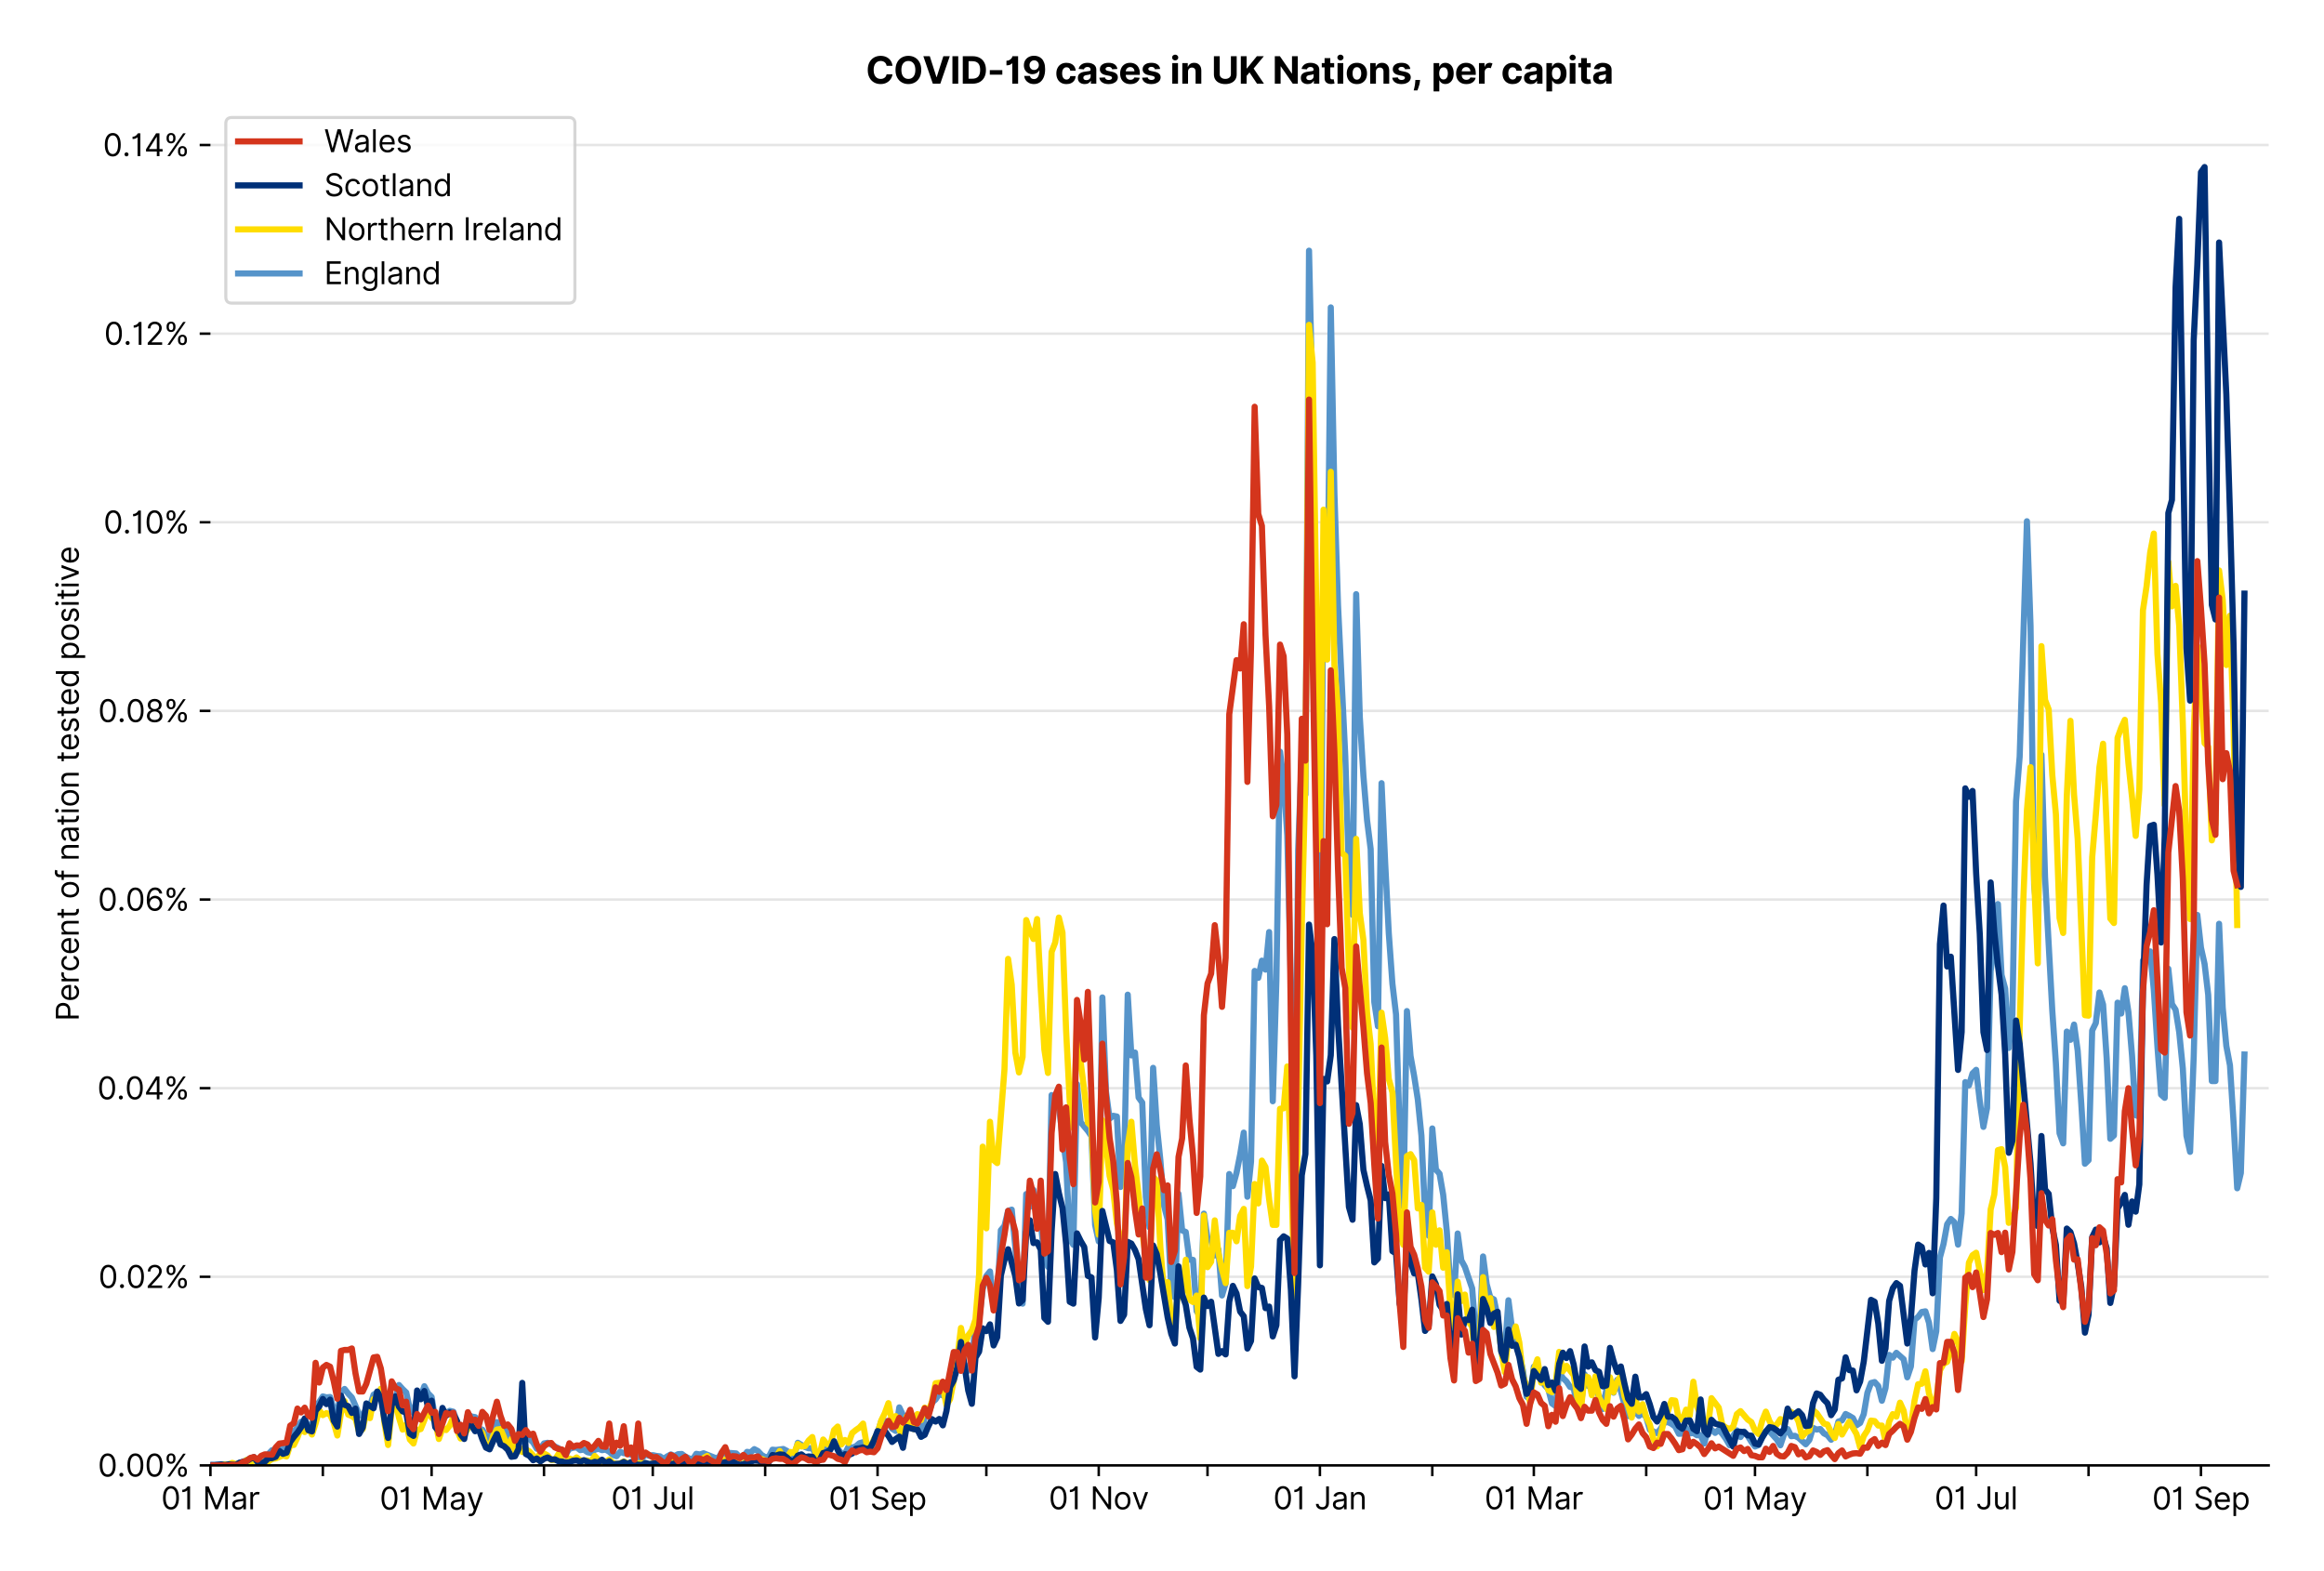 <?xml version="1.0" encoding="utf-8" standalone="no"?>
<!DOCTYPE svg PUBLIC "-//W3C//DTD SVG 1.1//EN"
  "http://www.w3.org/Graphics/SVG/1.1/DTD/svg11.dtd">
<svg version="1.1" viewBox="0 0 756.061 511.234" xmlns="http://www.w3.org/2000/svg" xmlns:xlink="http://www.w3.org/1999/xlink">
 <defs>
  <style type="text/css">*{stroke-linecap:butt;stroke-linejoin:round;}</style>
 </defs>
 <g id="figure_1">
  <g id="patch_1">
   <path d="M 0 511.234 
L 756.061 511.234 
L 756.061 0 
L 0 0 
z
" style="fill:#ffffff;"/>
  </g>
  <g id="axes_1">
   <g id="patch_2">
    <path d="M 68.461 476.745 
L 738.061 476.745 
L 738.061 33.225 
L 68.461 33.225 
z
" style="fill:#ffffff;"/>
   </g>
   <g id="matplotlib.axis_1">
    <g id="xtick_1">
     <g id="line2d_1">
      <defs>
       <path d="M 0 0 
L 0 3.5 
" id="m907ba6d640" style="stroke:#000000;stroke-width:0.8;"/>
      </defs>
      <g>
       <use style="stroke:#000000;stroke-width:0.8;" x="68.461" xlink:href="#m907ba6d640" y="476.745"/>
      </g>
     </g>
     <g id="text_1">
      <!-- 01 Mar -->
      <g transform="translate(52.424 491.018)scale(0.1 -0.1)">
       <defs>
        <path d="M 2000 -64 
Q 1230 -64 806 561 
Q 382 1186 382 2327 
Q 382 3459 809 4088 
Q 1236 4718 2000 4718 
Q 2764 4718 3191 4088 
Q 3618 3459 3618 2327 
Q 3618 1186 3194 561 
Q 2771 -64 2000 -64 
z
M 2000 436 
Q 2509 436 2791 927 
Q 3073 1418 3073 2327 
Q 3073 3234 2789 3730 
Q 2505 4227 2000 4227 
Q 1496 4227 1211 3730 
Q 927 3234 927 2327 
Q 927 1418 1210 927 
Q 1493 436 2000 436 
z
" id="Inter-Regular-30" transform="scale(0.016)"/>
        <path d="M 1973 4655 
L 1973 0 
L 1409 0 
L 1409 3836 
L 1373 3836 
Q 1341 3773 1209 3692 
Q 1077 3611 868 3551 
Q 659 3491 391 3491 
L 391 3964 
Q 661 3964 859 4061 
Q 1057 4159 1190 4291 
Q 1323 4423 1392 4529 
Q 1461 4636 1473 4655 
L 1973 4655 
z
" id="Inter-Regular-31" transform="scale(0.016)"/>
        <path id="Inter-Regular-20" transform="scale(0.016)"/>
        <path d="M 564 4655 
L 1236 4655 
L 2818 791 
L 2873 791 
L 4455 4655 
L 5127 4655 
L 5127 0 
L 4600 0 
L 4600 3536 
L 4555 3536 
L 3100 0 
L 2591 0 
L 1136 3536 
L 1091 3536 
L 1091 0 
L 564 0 
L 564 4655 
z
" id="Inter-Regular-4d" transform="scale(0.016)"/>
        <path d="M 1518 -82 
Q 1186 -82 916 44 
Q 646 170 486 410 
Q 327 650 327 991 
Q 327 1291 445 1478 
Q 564 1666 761 1773 
Q 959 1880 1199 1933 
Q 1439 1986 1682 2018 
Q 2000 2059 2199 2080 
Q 2398 2102 2490 2154 
Q 2582 2207 2582 2336 
L 2582 2355 
Q 2582 2691 2399 2877 
Q 2216 3064 1846 3064 
Q 1461 3064 1243 2895 
Q 1025 2727 936 2536 
L 427 2718 
Q 564 3036 792 3214 
Q 1021 3393 1292 3464 
Q 1564 3536 1827 3536 
Q 1996 3536 2215 3496 
Q 2434 3457 2640 3334 
Q 2846 3211 2982 2963 
Q 3118 2716 3118 2300 
L 3118 0 
L 2582 0 
L 2582 473 
L 2555 473 
Q 2500 359 2373 229 
Q 2246 100 2034 9 
Q 1823 -82 1518 -82 
z
M 1600 400 
Q 1918 400 2137 525 
Q 2357 650 2469 847 
Q 2582 1045 2582 1264 
L 2582 1755 
Q 2548 1714 2433 1681 
Q 2318 1648 2169 1624 
Q 2021 1600 1881 1583 
Q 1741 1566 1655 1555 
Q 1446 1527 1265 1467 
Q 1084 1407 974 1287 
Q 864 1168 864 964 
Q 864 684 1072 542 
Q 1280 400 1600 400 
z
" id="Inter-Regular-61" transform="scale(0.016)"/>
        <path d="M 491 0 
L 491 3491 
L 1009 3491 
L 1009 2964 
L 1046 2964 
Q 1139 3223 1389 3384 
Q 1639 3545 1955 3545 
Q 2100 3545 2209 3511 
Q 2318 3477 2400 3418 
L 2218 2964 
Q 2161 2993 2085 3010 
Q 2009 3027 1909 3027 
Q 1527 3027 1277 2794 
Q 1027 2561 1027 2209 
L 1027 0 
L 491 0 
z
" id="Inter-Regular-72" transform="scale(0.016)"/>
       </defs>
       <use xlink:href="#Inter-Regular-30"/>
       <use x="62.5" xlink:href="#Inter-Regular-31"/>
       <use x="106.676" xlink:href="#Inter-Regular-20"/>
       <use x="134.801" xlink:href="#Inter-Regular-4d"/>
       <use x="225.994" xlink:href="#Inter-Regular-61"/>
       <use x="282.386" xlink:href="#Inter-Regular-72"/>
      </g>
     </g>
    </g>
    <g id="xtick_2">
     <g id="line2d_2">
      <g>
       <use style="stroke:#000000;stroke-width:0.8;" x="105.027" xlink:href="#m907ba6d640" y="476.745"/>
      </g>
     </g>
    </g>
    <g id="xtick_3">
     <g id="line2d_3">
      <g>
       <use style="stroke:#000000;stroke-width:0.8;" x="140.413" xlink:href="#m907ba6d640" y="476.745"/>
      </g>
     </g>
     <g id="text_2">
      <!-- 01 May -->
      <g transform="translate(123.51 491.117)scale(0.1 -0.1)">
       <defs>
        <path d="M 818 -1355 
Q 682 -1355 575 -1333 
Q 468 -1311 427 -1291 
L 564 -818 
Q 857 -893 1053 -814 
Q 1250 -736 1391 -345 
L 1509 -18 
L 218 3491 
L 800 3491 
L 1764 709 
L 1800 709 
L 2764 3491 
L 3346 3491 
L 1846 -564 
Q 1550 -1355 818 -1355 
z
" id="Inter-Regular-79" transform="scale(0.016)"/>
       </defs>
       <use xlink:href="#Inter-Regular-30"/>
       <use x="62.5" xlink:href="#Inter-Regular-31"/>
       <use x="106.676" xlink:href="#Inter-Regular-20"/>
       <use x="134.801" xlink:href="#Inter-Regular-4d"/>
       <use x="225.994" xlink:href="#Inter-Regular-61"/>
       <use x="282.386" xlink:href="#Inter-Regular-79"/>
      </g>
     </g>
    </g>
    <g id="xtick_4">
     <g id="line2d_4">
      <g>
       <use style="stroke:#000000;stroke-width:0.8;" x="176.979" xlink:href="#m907ba6d640" y="476.745"/>
      </g>
     </g>
    </g>
    <g id="xtick_5">
     <g id="line2d_5">
      <g>
       <use style="stroke:#000000;stroke-width:0.8;" x="212.365" xlink:href="#m907ba6d640" y="476.745"/>
      </g>
     </g>
     <g id="text_3">
      <!-- 01 Jul -->
      <g transform="translate(198.822 491.018)scale(0.1 -0.1)">
       <defs>
        <path d="M 2346 4655 
L 2909 4655 
L 2909 1327 
Q 2909 657 2549 296 
Q 2189 -64 1582 -64 
Q 1200 -64 902 76 
Q 605 216 434 475 
Q 264 734 264 1091 
L 818 1091 
Q 818 795 1034 615 
Q 1250 436 1582 436 
Q 1948 436 2147 664 
Q 2346 893 2346 1327 
L 2346 4655 
z
" id="Inter-Regular-4a" transform="scale(0.016)"/>
        <path d="M 2691 1427 
L 2691 3491 
L 3227 3491 
L 3227 0 
L 2691 0 
L 2691 591 
L 2655 591 
Q 2532 325 2273 140 
Q 2014 -45 1618 -45 
Q 1127 -45 809 280 
Q 491 605 491 1273 
L 491 3491 
L 1027 3491 
L 1027 1309 
Q 1027 927 1242 700 
Q 1457 473 1791 473 
Q 1991 473 2199 575 
Q 2407 677 2549 888 
Q 2691 1100 2691 1427 
z
" id="Inter-Regular-75" transform="scale(0.016)"/>
        <path d="M 1027 4655 
L 1027 0 
L 491 0 
L 491 4655 
L 1027 4655 
z
" id="Inter-Regular-6c" transform="scale(0.016)"/>
       </defs>
       <use xlink:href="#Inter-Regular-30"/>
       <use x="62.5" xlink:href="#Inter-Regular-31"/>
       <use x="106.676" xlink:href="#Inter-Regular-20"/>
       <use x="134.801" xlink:href="#Inter-Regular-4a"/>
       <use x="189.063" xlink:href="#Inter-Regular-75"/>
       <use x="247.159" xlink:href="#Inter-Regular-6c"/>
      </g>
     </g>
    </g>
    <g id="xtick_6">
     <g id="line2d_6">
      <g>
       <use style="stroke:#000000;stroke-width:0.8;" x="248.931" xlink:href="#m907ba6d640" y="476.745"/>
      </g>
     </g>
    </g>
    <g id="xtick_7">
     <g id="line2d_7">
      <g>
       <use style="stroke:#000000;stroke-width:0.8;" x="285.497" xlink:href="#m907ba6d640" y="476.745"/>
      </g>
     </g>
     <g id="text_4">
      <!-- 01 Sep -->
      <g transform="translate(269.61 491.117)scale(0.1 -0.1)">
       <defs>
        <path d="M 3109 3491 
Q 3068 3836 2777 4027 
Q 2486 4218 2064 4218 
Q 1600 4218 1318 3999 
Q 1036 3780 1036 3445 
Q 1036 3195 1189 3042 
Q 1343 2889 1553 2803 
Q 1764 2718 1936 2673 
L 2409 2545 
Q 2591 2498 2815 2414 
Q 3039 2330 3244 2185 
Q 3450 2041 3584 1816 
Q 3718 1591 3718 1264 
Q 3718 886 3521 581 
Q 3325 277 2949 97 
Q 2573 -82 2036 -82 
Q 1286 -82 845 272 
Q 405 627 364 1200 
L 946 1200 
Q 968 936 1124 764 
Q 1280 593 1519 510 
Q 1759 427 2036 427 
Q 2359 427 2616 533 
Q 2873 639 3023 828 
Q 3173 1018 3173 1273 
Q 3173 1505 3043 1650 
Q 2914 1795 2702 1886 
Q 2491 1977 2246 2045 
L 1673 2209 
Q 1127 2366 809 2657 
Q 491 2948 491 3418 
Q 491 3809 703 4101 
Q 916 4393 1276 4555 
Q 1636 4718 2082 4718 
Q 2532 4718 2882 4558 
Q 3232 4398 3437 4120 
Q 3643 3843 3655 3491 
L 3109 3491 
z
" id="Inter-Regular-53" transform="scale(0.016)"/>
        <path d="M 1955 -73 
Q 1450 -73 1085 151 
Q 721 375 524 778 
Q 327 1182 327 1718 
Q 327 2255 524 2665 
Q 721 3075 1074 3305 
Q 1427 3536 1900 3536 
Q 2173 3536 2439 3445 
Q 2705 3355 2923 3151 
Q 3141 2948 3270 2614 
Q 3400 2280 3400 1791 
L 3400 1564 
L 866 1564 
Q 884 1005 1183 707 
Q 1482 409 1955 409 
Q 2271 409 2498 545 
Q 2725 682 2827 955 
L 3346 809 
Q 3223 414 2854 170 
Q 2486 -73 1955 -73 
z
M 866 2027 
L 2855 2027 
Q 2855 2470 2595 2762 
Q 2336 3055 1900 3055 
Q 1593 3055 1368 2911 
Q 1143 2768 1013 2533 
Q 884 2298 866 2027 
z
" id="Inter-Regular-65" transform="scale(0.016)"/>
        <path d="M 491 -1309 
L 491 3491 
L 1009 3491 
L 1009 2936 
L 1073 2936 
Q 1132 3027 1237 3169 
Q 1343 3311 1542 3423 
Q 1741 3536 2082 3536 
Q 2523 3536 2859 3315 
Q 3196 3095 3384 2690 
Q 3573 2286 3573 1736 
Q 3573 1182 3384 776 
Q 3196 370 2861 148 
Q 2527 -73 2091 -73 
Q 1755 -73 1552 39 
Q 1350 152 1241 296 
Q 1132 441 1073 536 
L 1027 536 
L 1027 -1309 
L 491 -1309 
z
M 1018 1745 
Q 1018 1152 1276 780 
Q 1534 409 2018 409 
Q 2355 409 2581 587 
Q 2807 766 2921 1069 
Q 3036 1373 3036 1745 
Q 3036 2114 2923 2410 
Q 2811 2707 2585 2881 
Q 2359 3055 2018 3055 
Q 1527 3055 1272 2693 
Q 1018 2332 1018 1745 
z
" id="Inter-Regular-70" transform="scale(0.016)"/>
       </defs>
       <use xlink:href="#Inter-Regular-30"/>
       <use x="62.5" xlink:href="#Inter-Regular-31"/>
       <use x="106.676" xlink:href="#Inter-Regular-20"/>
       <use x="134.801" xlink:href="#Inter-Regular-53"/>
       <use x="198.58" xlink:href="#Inter-Regular-65"/>
       <use x="256.818" xlink:href="#Inter-Regular-70"/>
      </g>
     </g>
    </g>
    <g id="xtick_8">
     <g id="line2d_8">
      <g>
       <use style="stroke:#000000;stroke-width:0.8;" x="320.883" xlink:href="#m907ba6d640" y="476.745"/>
      </g>
     </g>
    </g>
    <g id="xtick_9">
     <g id="line2d_9">
      <g>
       <use style="stroke:#000000;stroke-width:0.8;" x="357.449" xlink:href="#m907ba6d640" y="476.745"/>
      </g>
     </g>
     <g id="text_5">
      <!-- 01 Nov -->
      <g transform="translate(341.178 491.018)scale(0.1 -0.1)">
       <defs>
        <path d="M 4255 4655 
L 4255 0 
L 3709 0 
L 1173 3655 
L 1127 3655 
L 1127 0 
L 564 0 
L 564 4655 
L 1109 4655 
L 3655 991 
L 3700 991 
L 3700 4655 
L 4255 4655 
z
" id="Inter-Regular-4e" transform="scale(0.016)"/>
        <path d="M 1909 -73 
Q 1436 -73 1080 152 
Q 725 377 526 781 
Q 327 1186 327 1727 
Q 327 2273 526 2679 
Q 725 3086 1080 3311 
Q 1436 3536 1909 3536 
Q 2382 3536 2737 3311 
Q 3093 3086 3292 2679 
Q 3491 2273 3491 1727 
Q 3491 1186 3292 781 
Q 3093 377 2737 152 
Q 2382 -73 1909 -73 
z
M 1909 409 
Q 2268 409 2500 593 
Q 2732 777 2843 1077 
Q 2955 1377 2955 1727 
Q 2955 2077 2843 2379 
Q 2732 2682 2500 2868 
Q 2268 3055 1909 3055 
Q 1550 3055 1318 2868 
Q 1086 2682 975 2379 
Q 864 2077 864 1727 
Q 864 1377 975 1077 
Q 1086 777 1318 593 
Q 1550 409 1909 409 
z
" id="Inter-Regular-6f" transform="scale(0.016)"/>
        <path d="M 3346 3491 
L 2055 0 
L 1509 0 
L 218 3491 
L 800 3491 
L 1764 709 
L 1800 709 
L 2764 3491 
L 3346 3491 
z
" id="Inter-Regular-76" transform="scale(0.016)"/>
       </defs>
       <use xlink:href="#Inter-Regular-30"/>
       <use x="62.5" xlink:href="#Inter-Regular-31"/>
       <use x="106.676" xlink:href="#Inter-Regular-20"/>
       <use x="134.801" xlink:href="#Inter-Regular-4e"/>
       <use x="210.085" xlink:href="#Inter-Regular-6f"/>
       <use x="269.744" xlink:href="#Inter-Regular-76"/>
      </g>
     </g>
    </g>
    <g id="xtick_10">
     <g id="line2d_10">
      <g>
       <use style="stroke:#000000;stroke-width:0.8;" x="392.836" xlink:href="#m907ba6d640" y="476.745"/>
      </g>
     </g>
    </g>
    <g id="xtick_11">
     <g id="line2d_11">
      <g>
       <use style="stroke:#000000;stroke-width:0.8;" x="429.402" xlink:href="#m907ba6d640" y="476.745"/>
      </g>
     </g>
     <g id="text_6">
      <!-- 01 Jan -->
      <g transform="translate(414.202 491.018)scale(0.1 -0.1)">
       <defs>
        <path d="M 1027 2100 
L 1027 0 
L 491 0 
L 491 3491 
L 1009 3491 
L 1009 2945 
L 1055 2945 
Q 1177 3211 1427 3373 
Q 1677 3536 2073 3536 
Q 2602 3536 2928 3211 
Q 3255 2886 3255 2218 
L 3255 0 
L 2718 0 
L 2718 2182 
Q 2718 2593 2504 2824 
Q 2291 3055 1918 3055 
Q 1534 3055 1280 2806 
Q 1027 2557 1027 2100 
z
" id="Inter-Regular-6e" transform="scale(0.016)"/>
       </defs>
       <use xlink:href="#Inter-Regular-30"/>
       <use x="62.5" xlink:href="#Inter-Regular-31"/>
       <use x="106.676" xlink:href="#Inter-Regular-20"/>
       <use x="134.801" xlink:href="#Inter-Regular-4a"/>
       <use x="189.063" xlink:href="#Inter-Regular-61"/>
       <use x="245.455" xlink:href="#Inter-Regular-6e"/>
      </g>
     </g>
    </g>
    <g id="xtick_12">
     <g id="line2d_12">
      <g>
       <use style="stroke:#000000;stroke-width:0.8;" x="465.967" xlink:href="#m907ba6d640" y="476.745"/>
      </g>
     </g>
    </g>
    <g id="xtick_13">
     <g id="line2d_13">
      <g>
       <use style="stroke:#000000;stroke-width:0.8;" x="498.995" xlink:href="#m907ba6d640" y="476.745"/>
      </g>
     </g>
     <g id="text_7">
      <!-- 01 Mar -->
      <g transform="translate(482.958 491.018)scale(0.1 -0.1)">
       <use xlink:href="#Inter-Regular-30"/>
       <use x="62.5" xlink:href="#Inter-Regular-31"/>
       <use x="106.676" xlink:href="#Inter-Regular-20"/>
       <use x="134.801" xlink:href="#Inter-Regular-4d"/>
       <use x="225.994" xlink:href="#Inter-Regular-61"/>
       <use x="282.386" xlink:href="#Inter-Regular-72"/>
      </g>
     </g>
    </g>
    <g id="xtick_14">
     <g id="line2d_14">
      <g>
       <use style="stroke:#000000;stroke-width:0.8;" x="535.561" xlink:href="#m907ba6d640" y="476.745"/>
      </g>
     </g>
    </g>
    <g id="xtick_15">
     <g id="line2d_15">
      <g>
       <use style="stroke:#000000;stroke-width:0.8;" x="570.947" xlink:href="#m907ba6d640" y="476.745"/>
      </g>
     </g>
     <g id="text_8">
      <!-- 01 May -->
      <g transform="translate(554.044 491.117)scale(0.1 -0.1)">
       <use xlink:href="#Inter-Regular-30"/>
       <use x="62.5" xlink:href="#Inter-Regular-31"/>
       <use x="106.676" xlink:href="#Inter-Regular-20"/>
       <use x="134.801" xlink:href="#Inter-Regular-4d"/>
       <use x="225.994" xlink:href="#Inter-Regular-61"/>
       <use x="282.386" xlink:href="#Inter-Regular-79"/>
      </g>
     </g>
    </g>
    <g id="xtick_16">
     <g id="line2d_16">
      <g>
       <use style="stroke:#000000;stroke-width:0.8;" x="607.513" xlink:href="#m907ba6d640" y="476.745"/>
      </g>
     </g>
    </g>
    <g id="xtick_17">
     <g id="line2d_17">
      <g>
       <use style="stroke:#000000;stroke-width:0.8;" x="642.899" xlink:href="#m907ba6d640" y="476.745"/>
      </g>
     </g>
     <g id="text_9">
      <!-- 01 Jul -->
      <g transform="translate(629.355 491.018)scale(0.1 -0.1)">
       <use xlink:href="#Inter-Regular-30"/>
       <use x="62.5" xlink:href="#Inter-Regular-31"/>
       <use x="106.676" xlink:href="#Inter-Regular-20"/>
       <use x="134.801" xlink:href="#Inter-Regular-4a"/>
       <use x="189.063" xlink:href="#Inter-Regular-75"/>
       <use x="247.159" xlink:href="#Inter-Regular-6c"/>
      </g>
     </g>
    </g>
    <g id="xtick_18">
     <g id="line2d_18">
      <g>
       <use style="stroke:#000000;stroke-width:0.8;" x="679.465" xlink:href="#m907ba6d640" y="476.745"/>
      </g>
     </g>
    </g>
    <g id="xtick_19">
     <g id="line2d_19">
      <g>
       <use style="stroke:#000000;stroke-width:0.8;" x="716.031" xlink:href="#m907ba6d640" y="476.745"/>
      </g>
     </g>
     <g id="text_10">
      <!-- 01 Sep -->
      <g transform="translate(700.143 491.117)scale(0.1 -0.1)">
       <use xlink:href="#Inter-Regular-30"/>
       <use x="62.5" xlink:href="#Inter-Regular-31"/>
       <use x="106.676" xlink:href="#Inter-Regular-20"/>
       <use x="134.801" xlink:href="#Inter-Regular-53"/>
       <use x="198.58" xlink:href="#Inter-Regular-65"/>
       <use x="256.818" xlink:href="#Inter-Regular-70"/>
      </g>
     </g>
    </g>
   </g>
   <g id="matplotlib.axis_2">
    <g id="ytick_1">
     <g id="line2d_20">
      <path clip-path="url(#p36997eff54)" d="M 68.461 476.745 
L 738.061 476.745 
" style="fill:none;stroke:#e5e5e5;stroke-linecap:square;stroke-width:0.8;"/>
     </g>
     <g id="line2d_21">
      <defs>
       <path d="M 0 0 
L -3.5 0 
" id="m9a16450b38" style="stroke:#000000;stroke-width:0.8;"/>
      </defs>
      <g>
       <use style="stroke:#000000;stroke-width:0.8;" x="68.461" xlink:href="#m9a16450b38" y="476.745"/>
      </g>
     </g>
     <g id="text_11">
      <!-- 0.00% -->
      <g transform="translate(31.83 480.382)scale(0.1 -0.1)">
       <defs>
        <path d="M 882 -36 
Q 714 -36 593 84 
Q 473 205 473 373 
Q 473 541 593 661 
Q 714 782 882 782 
Q 1050 782 1170 661 
Q 1291 541 1291 373 
Q 1291 205 1170 84 
Q 1050 -36 882 -36 
z
" id="Inter-Regular-2e" transform="scale(0.016)"/>
        <path d="M 2855 873 
L 2855 1118 
Q 2855 1373 2960 1585 
Q 3066 1798 3269 1926 
Q 3473 2055 3764 2055 
Q 4059 2055 4259 1926 
Q 4459 1798 4561 1585 
Q 4664 1373 4664 1118 
L 4664 873 
Q 4664 618 4560 405 
Q 4457 193 4256 64 
Q 4055 -64 3764 -64 
Q 3468 -64 3266 64 
Q 3064 193 2959 405 
Q 2855 618 2855 873 
z
M 536 3536 
L 536 3782 
Q 536 4036 642 4248 
Q 748 4461 951 4589 
Q 1155 4718 1446 4718 
Q 1741 4718 1941 4589 
Q 2141 4461 2243 4248 
Q 2346 4036 2346 3782 
L 2346 3536 
Q 2346 3282 2242 3069 
Q 2139 2857 1937 2728 
Q 1736 2600 1446 2600 
Q 1150 2600 948 2728 
Q 746 2857 641 3069 
Q 536 3282 536 3536 
z
M 709 0 
L 3909 4655 
L 4427 4655 
L 1227 0 
L 709 0 
z
M 3318 1118 
L 3318 873 
Q 3318 661 3418 494 
Q 3518 327 3764 327 
Q 4002 327 4101 494 
Q 4200 661 4200 873 
L 4200 1118 
Q 4200 1330 4104 1497 
Q 4009 1664 3764 1664 
Q 3525 1664 3421 1497 
Q 3318 1330 3318 1118 
z
M 1000 3782 
L 1000 3536 
Q 1000 3325 1100 3158 
Q 1200 2991 1446 2991 
Q 1684 2991 1783 3158 
Q 1882 3325 1882 3536 
L 1882 3782 
Q 1882 3993 1786 4160 
Q 1691 4327 1446 4327 
Q 1207 4327 1103 4160 
Q 1000 3993 1000 3782 
z
" id="Inter-Regular-25" transform="scale(0.016)"/>
       </defs>
       <use xlink:href="#Inter-Regular-30"/>
       <use x="62.5" xlink:href="#Inter-Regular-2e"/>
       <use x="90.057" xlink:href="#Inter-Regular-30"/>
       <use x="152.557" xlink:href="#Inter-Regular-30"/>
       <use x="215.057" xlink:href="#Inter-Regular-25"/>
      </g>
     </g>
    </g>
    <g id="ytick_2">
     <g id="line2d_22">
      <path clip-path="url(#p36997eff54)" d="M 68.461 415.378 
L 738.061 415.378 
" style="fill:none;stroke:#e5e5e5;stroke-linecap:square;stroke-width:0.8;"/>
     </g>
     <g id="line2d_23">
      <g>
       <use style="stroke:#000000;stroke-width:0.8;" x="68.461" xlink:href="#m9a16450b38" y="415.378"/>
      </g>
     </g>
     <g id="text_12">
      <!-- 0.02% -->
      <g transform="translate(32.028 419.015)scale(0.1 -0.1)">
       <defs>
        <path d="M 482 0 
L 482 409 
L 2018 2091 
Q 2289 2386 2464 2605 
Q 2639 2825 2724 3019 
Q 2809 3214 2809 3427 
Q 2809 3795 2553 4011 
Q 2298 4227 1918 4227 
Q 1514 4227 1275 3985 
Q 1036 3743 1036 3345 
L 500 3345 
Q 500 3755 688 4064 
Q 877 4373 1203 4545 
Q 1530 4718 1936 4718 
Q 2346 4718 2661 4545 
Q 2977 4373 3156 4079 
Q 3336 3786 3336 3427 
Q 3336 3170 3244 2926 
Q 3152 2682 2926 2383 
Q 2700 2084 2300 1655 
L 1255 536 
L 1255 500 
L 3418 500 
L 3418 0 
L 482 0 
z
" id="Inter-Regular-32" transform="scale(0.016)"/>
       </defs>
       <use xlink:href="#Inter-Regular-30"/>
       <use x="62.5" xlink:href="#Inter-Regular-2e"/>
       <use x="90.057" xlink:href="#Inter-Regular-30"/>
       <use x="152.557" xlink:href="#Inter-Regular-32"/>
       <use x="213.068" xlink:href="#Inter-Regular-25"/>
      </g>
     </g>
    </g>
    <g id="ytick_3">
     <g id="line2d_24">
      <path clip-path="url(#p36997eff54)" d="M 68.461 354.011 
L 738.061 354.011 
" style="fill:none;stroke:#e5e5e5;stroke-linecap:square;stroke-width:0.8;"/>
     </g>
     <g id="line2d_25">
      <g>
       <use style="stroke:#000000;stroke-width:0.8;" x="68.461" xlink:href="#m9a16450b38" y="354.011"/>
      </g>
     </g>
     <g id="text_13">
      <!-- 0.04% -->
      <g transform="translate(31.659 357.648)scale(0.1 -0.1)">
       <defs>
        <path d="M 373 955 
L 373 1418 
L 2418 4655 
L 3100 4655 
L 3100 1455 
L 3736 1455 
L 3736 955 
L 3100 955 
L 3100 0 
L 2564 0 
L 2564 955 
L 373 955 
z
M 2564 1455 
L 2564 3936 
L 2527 3936 
L 982 1491 
L 982 1455 
L 2564 1455 
z
" id="Inter-Regular-34" transform="scale(0.016)"/>
       </defs>
       <use xlink:href="#Inter-Regular-30"/>
       <use x="62.5" xlink:href="#Inter-Regular-2e"/>
       <use x="90.057" xlink:href="#Inter-Regular-30"/>
       <use x="152.557" xlink:href="#Inter-Regular-34"/>
       <use x="216.761" xlink:href="#Inter-Regular-25"/>
      </g>
     </g>
    </g>
    <g id="ytick_4">
     <g id="line2d_26">
      <path clip-path="url(#p36997eff54)" d="M 68.461 292.645 
L 738.061 292.645 
" style="fill:none;stroke:#e5e5e5;stroke-linecap:square;stroke-width:0.8;"/>
     </g>
     <g id="line2d_27">
      <g>
       <use style="stroke:#000000;stroke-width:0.8;" x="68.461" xlink:href="#m9a16450b38" y="292.645"/>
      </g>
     </g>
     <g id="text_14">
      <!-- 0.06% -->
      <g transform="translate(31.844 296.281)scale(0.1 -0.1)">
       <defs>
        <path d="M 2027 -64 
Q 1741 -59 1454 45 
Q 1168 150 932 399 
Q 696 648 552 1074 
Q 409 1500 409 2145 
Q 409 3386 861 4056 
Q 1314 4727 2100 4727 
Q 2686 4727 3073 4384 
Q 3461 4041 3546 3491 
L 2991 3491 
Q 2914 3811 2691 4019 
Q 2468 4227 2100 4227 
Q 1559 4227 1249 3755 
Q 939 3284 936 2427 
L 973 2427 
Q 1164 2716 1461 2880 
Q 1759 3045 2118 3045 
Q 2518 3045 2850 2846 
Q 3182 2648 3382 2299 
Q 3582 1950 3582 1500 
Q 3582 1068 3389 710 
Q 3196 352 2847 142 
Q 2498 -68 2027 -64 
z
M 2027 436 
Q 2314 436 2542 579 
Q 2771 723 2903 964 
Q 3036 1205 3036 1500 
Q 3036 1789 2908 2026 
Q 2780 2264 2556 2404 
Q 2332 2545 2046 2545 
Q 1757 2545 1525 2397 
Q 1293 2250 1157 2010 
Q 1021 1770 1018 1491 
Q 1018 1214 1149 973 
Q 1280 732 1508 584 
Q 1736 436 2027 436 
z
" id="Inter-Regular-36" transform="scale(0.016)"/>
       </defs>
       <use xlink:href="#Inter-Regular-30"/>
       <use x="62.5" xlink:href="#Inter-Regular-2e"/>
       <use x="90.057" xlink:href="#Inter-Regular-30"/>
       <use x="152.557" xlink:href="#Inter-Regular-36"/>
       <use x="214.915" xlink:href="#Inter-Regular-25"/>
      </g>
     </g>
    </g>
    <g id="ytick_5">
     <g id="line2d_28">
      <path clip-path="url(#p36997eff54)" d="M 68.461 231.278 
L 738.061 231.278 
" style="fill:none;stroke:#e5e5e5;stroke-linecap:square;stroke-width:0.8;"/>
     </g>
     <g id="line2d_29">
      <g>
       <use style="stroke:#000000;stroke-width:0.8;" x="68.461" xlink:href="#m9a16450b38" y="231.278"/>
      </g>
     </g>
     <g id="text_15">
      <!-- 0.08% -->
      <g transform="translate(31.914 234.915)scale(0.1 -0.1)">
       <defs>
        <path d="M 1973 -64 
Q 1505 -64 1147 103 
Q 789 270 589 564 
Q 389 859 391 1236 
Q 389 1532 507 1783 
Q 625 2034 830 2203 
Q 1036 2373 1291 2418 
L 1291 2445 
Q 957 2532 759 2821 
Q 561 3111 564 3482 
Q 561 3836 743 4115 
Q 925 4395 1244 4556 
Q 1564 4718 1973 4718 
Q 2377 4718 2695 4556 
Q 3014 4395 3197 4115 
Q 3380 3836 3382 3482 
Q 3380 3111 3181 2821 
Q 2982 2532 2655 2445 
L 2655 2418 
Q 2907 2373 3109 2203 
Q 3311 2034 3431 1783 
Q 3552 1532 3555 1236 
Q 3552 859 3351 564 
Q 3150 270 2794 103 
Q 2439 -64 1973 -64 
z
M 1973 436 
Q 2446 436 2722 662 
Q 2998 889 3000 1264 
Q 2998 1527 2864 1729 
Q 2730 1932 2499 2048 
Q 2268 2164 1973 2164 
Q 1675 2164 1442 2048 
Q 1209 1932 1076 1729 
Q 943 1527 946 1264 
Q 943 889 1218 662 
Q 1493 436 1973 436 
z
M 1973 2645 
Q 2348 2645 2591 2864 
Q 2834 3084 2836 3445 
Q 2834 3800 2596 4013 
Q 2359 4227 1973 4227 
Q 1582 4227 1344 4013 
Q 1107 3800 1109 3445 
Q 1107 3084 1349 2864 
Q 1591 2645 1973 2645 
z
" id="Inter-Regular-38" transform="scale(0.016)"/>
       </defs>
       <use xlink:href="#Inter-Regular-30"/>
       <use x="62.5" xlink:href="#Inter-Regular-2e"/>
       <use x="90.057" xlink:href="#Inter-Regular-30"/>
       <use x="152.557" xlink:href="#Inter-Regular-38"/>
       <use x="214.205" xlink:href="#Inter-Regular-25"/>
      </g>
     </g>
    </g>
    <g id="ytick_6">
     <g id="line2d_30">
      <path clip-path="url(#p36997eff54)" d="M 68.461 169.911 
L 738.061 169.911 
" style="fill:none;stroke:#e5e5e5;stroke-linecap:square;stroke-width:0.8;"/>
     </g>
     <g id="line2d_31">
      <g>
       <use style="stroke:#000000;stroke-width:0.8;" x="68.461" xlink:href="#m9a16450b38" y="169.911"/>
      </g>
     </g>
     <g id="text_16">
      <!-- 0.10% -->
      <g transform="translate(33.663 173.548)scale(0.1 -0.1)">
       <use xlink:href="#Inter-Regular-30"/>
       <use x="62.5" xlink:href="#Inter-Regular-2e"/>
       <use x="90.057" xlink:href="#Inter-Regular-31"/>
       <use x="134.233" xlink:href="#Inter-Regular-30"/>
       <use x="196.733" xlink:href="#Inter-Regular-25"/>
      </g>
     </g>
    </g>
    <g id="ytick_7">
     <g id="line2d_32">
      <path clip-path="url(#p36997eff54)" d="M 68.461 108.544 
L 738.061 108.544 
" style="fill:none;stroke:#e5e5e5;stroke-linecap:square;stroke-width:0.8;"/>
     </g>
     <g id="line2d_33">
      <g>
       <use style="stroke:#000000;stroke-width:0.8;" x="68.461" xlink:href="#m9a16450b38" y="108.544"/>
      </g>
     </g>
     <g id="text_17">
      <!-- 0.12% -->
      <g transform="translate(33.861 112.181)scale(0.1 -0.1)">
       <use xlink:href="#Inter-Regular-30"/>
       <use x="62.5" xlink:href="#Inter-Regular-2e"/>
       <use x="90.057" xlink:href="#Inter-Regular-31"/>
       <use x="134.233" xlink:href="#Inter-Regular-32"/>
       <use x="194.744" xlink:href="#Inter-Regular-25"/>
      </g>
     </g>
    </g>
    <g id="ytick_8">
     <g id="line2d_34">
      <path clip-path="url(#p36997eff54)" d="M 68.461 47.178 
L 738.061 47.178 
" style="fill:none;stroke:#e5e5e5;stroke-linecap:square;stroke-width:0.8;"/>
     </g>
     <g id="line2d_35">
      <g>
       <use style="stroke:#000000;stroke-width:0.8;" x="68.461" xlink:href="#m9a16450b38" y="47.178"/>
      </g>
     </g>
     <g id="text_18">
      <!-- 0.14% -->
      <g transform="translate(33.492 50.814)scale(0.1 -0.1)">
       <use xlink:href="#Inter-Regular-30"/>
       <use x="62.5" xlink:href="#Inter-Regular-2e"/>
       <use x="90.057" xlink:href="#Inter-Regular-31"/>
       <use x="134.233" xlink:href="#Inter-Regular-34"/>
       <use x="198.438" xlink:href="#Inter-Regular-25"/>
      </g>
     </g>
    </g>
    <g id="text_19">
     <!-- Percent of nation tested positive -->
     <g transform="translate(25.614 332.215)rotate(-90)scale(0.1 -0.1)">
      <defs>
       <path d="M 564 0 
L 564 4655 
L 2136 4655 
Q 2684 4655 3033 4458 
Q 3382 4261 3550 3927 
Q 3718 3593 3718 3182 
Q 3718 2770 3551 2434 
Q 3384 2098 3036 1899 
Q 2689 1700 2146 1700 
L 1127 1700 
L 1127 0 
L 564 0 
z
M 1127 2200 
L 2127 2200 
Q 2689 2200 2926 2482 
Q 3164 2764 3164 3182 
Q 3164 3602 2925 3878 
Q 2686 4155 2118 4155 
L 1127 4155 
L 1127 2200 
z
" id="Inter-Regular-50" transform="scale(0.016)"/>
       <path d="M 1909 -73 
Q 1418 -73 1063 159 
Q 709 391 518 798 
Q 327 1205 327 1727 
Q 327 2259 524 2667 
Q 721 3075 1074 3305 
Q 1427 3536 1900 3536 
Q 2268 3536 2563 3400 
Q 2859 3264 3047 3018 
Q 3236 2773 3282 2445 
L 2746 2445 
Q 2684 2684 2474 2869 
Q 2264 3055 1909 3055 
Q 1439 3055 1151 2697 
Q 864 2339 864 1745 
Q 864 1139 1148 774 
Q 1432 409 1909 409 
Q 2223 409 2447 570 
Q 2671 732 2746 1018 
L 3282 1018 
Q 3236 709 3058 462 
Q 2880 216 2588 71 
Q 2296 -73 1909 -73 
z
" id="Inter-Regular-63" transform="scale(0.016)"/>
       <path d="M 2009 3491 
L 2009 3036 
L 1264 3036 
L 1264 1000 
Q 1264 773 1331 660 
Q 1398 548 1503 510 
Q 1609 473 1727 473 
Q 1816 473 1873 483 
Q 1930 493 1964 500 
L 2073 18 
Q 2018 -2 1920 -23 
Q 1823 -45 1673 -45 
Q 1446 -45 1228 52 
Q 1011 150 869 350 
Q 727 550 727 855 
L 727 3036 
L 200 3036 
L 200 3491 
L 727 3491 
L 727 4327 
L 1264 4327 
L 1264 3491 
L 2009 3491 
z
" id="Inter-Regular-74" transform="scale(0.016)"/>
       <path d="M 2046 3491 
L 2046 3036 
L 1264 3036 
L 1264 0 
L 727 0 
L 727 3036 
L 164 3036 
L 164 3491 
L 727 3491 
L 727 3973 
Q 727 4273 868 4473 
Q 1009 4673 1234 4773 
Q 1459 4873 1709 4873 
Q 1907 4873 2032 4841 
Q 2157 4809 2218 4782 
L 2064 4318 
Q 2023 4332 1951 4352 
Q 1880 4373 1764 4373 
Q 1498 4373 1381 4239 
Q 1264 4105 1264 3845 
L 1264 3491 
L 2046 3491 
z
" id="Inter-Regular-66" transform="scale(0.016)"/>
       <path d="M 491 0 
L 491 3491 
L 1027 3491 
L 1027 0 
L 491 0 
z
M 764 4073 
Q 607 4073 494 4179 
Q 382 4286 382 4436 
Q 382 4586 494 4693 
Q 607 4800 764 4800 
Q 921 4800 1033 4693 
Q 1146 4586 1146 4436 
Q 1146 4286 1033 4179 
Q 921 4073 764 4073 
z
" id="Inter-Regular-69" transform="scale(0.016)"/>
       <path d="M 2964 2709 
L 2482 2573 
Q 2411 2755 2245 2914 
Q 2080 3073 1727 3073 
Q 1407 3073 1194 2926 
Q 982 2780 982 2555 
Q 982 2355 1127 2239 
Q 1273 2123 1582 2045 
L 2100 1918 
Q 3027 1691 3027 973 
Q 3027 673 2855 436 
Q 2684 200 2377 63 
Q 2071 -73 1664 -73 
Q 1130 -73 780 159 
Q 430 391 336 836 
L 846 964 
Q 989 400 1655 400 
Q 2030 400 2251 560 
Q 2473 720 2473 945 
Q 2473 1316 1955 1436 
L 1373 1573 
Q 893 1686 669 1926 
Q 446 2166 446 2527 
Q 446 2823 613 3050 
Q 780 3277 1069 3406 
Q 1359 3536 1727 3536 
Q 2246 3536 2542 3309 
Q 2839 3082 2964 2709 
z
" id="Inter-Regular-73" transform="scale(0.016)"/>
       <path d="M 1809 -73 
Q 1373 -73 1039 148 
Q 705 370 516 776 
Q 327 1182 327 1736 
Q 327 2286 516 2690 
Q 705 3095 1041 3315 
Q 1377 3536 1818 3536 
Q 2159 3536 2358 3423 
Q 2557 3311 2662 3169 
Q 2768 3027 2827 2936 
L 2873 2936 
L 2873 4655 
L 3409 4655 
L 3409 0 
L 2891 0 
L 2891 536 
L 2827 536 
Q 2768 441 2659 296 
Q 2550 152 2348 39 
Q 2146 -73 1809 -73 
z
M 1882 409 
Q 2366 409 2624 780 
Q 2882 1152 2882 1745 
Q 2882 2332 2627 2693 
Q 2373 3055 1882 3055 
Q 1541 3055 1315 2881 
Q 1089 2707 976 2410 
Q 864 2114 864 1745 
Q 864 1373 978 1069 
Q 1093 766 1319 587 
Q 1546 409 1882 409 
z
" id="Inter-Regular-64" transform="scale(0.016)"/>
      </defs>
      <use xlink:href="#Inter-Regular-50"/>
      <use x="63.494" xlink:href="#Inter-Regular-65"/>
      <use x="121.733" xlink:href="#Inter-Regular-72"/>
      <use x="160.085" xlink:href="#Inter-Regular-63"/>
      <use x="215.909" xlink:href="#Inter-Regular-65"/>
      <use x="274.148" xlink:href="#Inter-Regular-6e"/>
      <use x="332.671" xlink:href="#Inter-Regular-74"/>
      <use x="369.034" xlink:href="#Inter-Regular-20"/>
      <use x="397.159" xlink:href="#Inter-Regular-6f"/>
      <use x="456.818" xlink:href="#Inter-Regular-66"/>
      <use x="492.898" xlink:href="#Inter-Regular-20"/>
      <use x="521.023" xlink:href="#Inter-Regular-6e"/>
      <use x="579.546" xlink:href="#Inter-Regular-61"/>
      <use x="635.938" xlink:href="#Inter-Regular-74"/>
      <use x="672.301" xlink:href="#Inter-Regular-69"/>
      <use x="696.023" xlink:href="#Inter-Regular-6f"/>
      <use x="755.682" xlink:href="#Inter-Regular-6e"/>
      <use x="814.205" xlink:href="#Inter-Regular-20"/>
      <use x="842.33" xlink:href="#Inter-Regular-74"/>
      <use x="878.693" xlink:href="#Inter-Regular-65"/>
      <use x="936.932" xlink:href="#Inter-Regular-73"/>
      <use x="989.205" xlink:href="#Inter-Regular-74"/>
      <use x="1025.568" xlink:href="#Inter-Regular-65"/>
      <use x="1083.807" xlink:href="#Inter-Regular-64"/>
      <use x="1145.881" xlink:href="#Inter-Regular-20"/>
      <use x="1174.006" xlink:href="#Inter-Regular-70"/>
      <use x="1234.943" xlink:href="#Inter-Regular-6f"/>
      <use x="1294.602" xlink:href="#Inter-Regular-73"/>
      <use x="1346.875" xlink:href="#Inter-Regular-69"/>
      <use x="1370.597" xlink:href="#Inter-Regular-74"/>
      <use x="1406.96" xlink:href="#Inter-Regular-69"/>
      <use x="1430.682" xlink:href="#Inter-Regular-76"/>
      <use x="1486.364" xlink:href="#Inter-Regular-65"/>
     </g>
    </g>
   </g>
   <g id="line2d_36">
    <path clip-path="url(#p36997eff54)" d="M 31.895 476.734 
L 44.87 476.745 
L 69.64 476.538 
L 72 476.478 
L 73.179 476.494 
L 74.359 476.347 
L 76.718 476.472 
L 77.897 476.064 
L 81.436 474.483 
L 82.615 474.608 
L 83.795 475.028 
L 84.975 474.586 
L 87.334 473.033 
L 88.513 471.795 
L 89.693 471.697 
L 90.872 470.819 
L 92.052 471.136 
L 93.231 470.171 
L 94.411 465.783 
L 95.59 465.717 
L 96.77 464.469 
L 97.95 462.534 
L 99.129 462.288 
L 100.309 463.826 
L 101.488 463.46 
L 102.668 457.584 
L 103.847 456.123 
L 105.027 454.297 
L 106.206 454.613 
L 107.386 454.493 
L 108.565 458.331 
L 109.745 459.993 
L 110.925 452.929 
L 112.104 451.871 
L 113.284 453.386 
L 114.463 454.635 
L 116.822 460.075 
L 118.002 460.724 
L 119.181 458.047 
L 120.361 457.459 
L 121.54 453.735 
L 122.72 453.054 
L 123.9 454.613 
L 125.079 454.368 
L 126.259 457.818 
L 127.438 456.733 
L 128.618 455.071 
L 129.797 450.59 
L 130.977 451.898 
L 132.156 453.032 
L 133.336 458.374 
L 134.515 459.661 
L 135.695 454.804 
L 136.875 454.379 
L 138.054 450.982 
L 139.234 453.277 
L 140.413 454.482 
L 141.593 461.798 
L 142.772 462.397 
L 143.952 461.242 
L 145.131 459.666 
L 146.311 458.985 
L 147.49 459.274 
L 148.67 462.468 
L 149.849 466.971 
L 151.029 465.826 
L 152.209 460.081 
L 153.388 460.849 
L 154.568 461.029 
L 155.747 464.714 
L 156.927 465.134 
L 158.106 467.107 
L 159.286 468.088 
L 160.465 464.709 
L 161.645 462.659 
L 162.824 463.967 
L 164.004 464.392 
L 166.363 469.653 
L 167.543 470.204 
L 168.722 469.244 
L 169.902 468.852 
L 171.081 467.974 
L 172.261 468.181 
L 173.44 469.271 
L 174.62 471.316 
L 175.799 471.37 
L 176.979 469.588 
L 178.159 469.391 
L 181.697 471.168 
L 182.877 472.793 
L 184.056 473.114 
L 185.236 471.348 
L 186.415 470.999 
L 187.595 470.869 
L 188.774 471.768 
L 189.954 471.604 
L 191.134 472.444 
L 192.313 472.689 
L 193.493 471.648 
L 194.672 471.332 
L 195.852 471.784 
L 197.031 471.604 
L 198.211 472.286 
L 199.39 473.327 
L 200.57 473.747 
L 201.749 472.308 
L 202.929 472.771 
L 204.109 472.782 
L 205.288 473.283 
L 206.468 473.251 
L 207.647 473.998 
L 208.827 474.51 
L 210.006 473.109 
L 211.186 473.627 
L 212.365 473.398 
L 213.545 473.665 
L 214.724 473.796 
L 215.904 474.635 
L 217.084 473.801 
L 218.263 473.174 
L 219.443 473.698 
L 220.622 473.082 
L 221.802 473.022 
L 222.981 473.916 
L 224.161 474.45 
L 225.34 474.821 
L 226.52 472.978 
L 227.699 473.185 
L 228.879 472.798 
L 232.418 474.199 
L 233.597 474.488 
L 234.777 472.64 
L 235.956 472.989 
L 237.136 472.673 
L 239.495 472.842 
L 240.674 474.058 
L 241.854 473.938 
L 243.034 472.34 
L 244.213 472.498 
L 245.393 471.452 
L 246.572 472.068 
L 247.752 473.333 
L 248.931 474.052 
L 250.111 473.954 
L 251.29 471.637 
L 252.47 471.73 
L 254.829 471.408 
L 256.008 472.024 
L 257.188 473.273 
L 258.368 473.72 
L 259.547 469.38 
L 261.906 470.77 
L 263.086 471.185 
L 264.265 471.092 
L 265.445 473.24 
L 266.624 473.856 
L 267.804 470.558 
L 268.983 471.703 
L 271.343 470.105 
L 272.522 471.256 
L 273.702 472.853 
L 274.881 472.951 
L 276.061 470.58 
L 277.24 470.961 
L 278.42 470.552 
L 279.599 469.517 
L 280.779 469.206 
L 281.958 471.076 
L 283.138 471.425 
L 284.318 469.871 
L 286.677 462.485 
L 287.856 462.228 
L 289.036 462.621 
L 290.215 464.812 
L 291.395 465.532 
L 292.574 457.867 
L 293.754 460.386 
L 294.933 461.204 
L 296.113 459.852 
L 297.293 461.182 
L 298.472 464.725 
L 299.652 467.434 
L 300.831 460.953 
L 302.011 460.19 
L 303.19 456.336 
L 304.37 455.278 
L 305.549 453.446 
L 306.729 453.986 
L 307.908 451.533 
L 309.088 451.124 
L 310.268 447.564 
L 311.447 444.648 
L 312.627 442.462 
L 313.806 443.863 
L 314.986 445.956 
L 316.165 443.907 
L 317.345 429.99 
L 318.524 429.227 
L 319.704 419.414 
L 320.883 415.135 
L 322.063 413.641 
L 323.243 423.879 
L 324.422 423.148 
L 325.602 400.242 
L 326.781 398.836 
L 327.961 393.952 
L 329.14 393.532 
L 330.32 405.835 
L 331.499 421.409 
L 332.679 424.124 
L 333.858 388.473 
L 335.038 392.616 
L 336.218 387.132 
L 337.397 393.674 
L 338.577 397.419 
L 339.756 409.406 
L 340.936 412.121 
L 342.115 356.267 
L 343.295 360.448 
L 344.474 359.62 
L 345.654 369.841 
L 346.833 378.061 
L 348.013 403.055 
L 349.192 404.985 
L 350.372 352.724 
L 351.552 365.076 
L 353.911 367.9 
L 355.09 369.677 
L 356.27 398.514 
L 357.449 403.873 
L 358.629 324.497 
L 359.808 355.144 
L 360.988 363.942 
L 362.167 362.999 
L 363.347 363.239 
L 364.527 386.167 
L 365.706 378.813 
L 366.886 323.598 
L 368.065 343.364 
L 369.245 342.426 
L 370.424 357.068 
L 371.604 358.715 
L 372.783 389.351 
L 373.963 399.272 
L 375.142 347.409 
L 376.322 365.97 
L 377.502 377.478 
L 378.681 392.24 
L 379.861 396.726 
L 381.04 418.875 
L 382.22 422.042 
L 383.399 388.375 
L 384.579 400.286 
L 385.758 400.804 
L 386.938 409.804 
L 388.117 409.875 
L 389.297 426.561 
L 390.477 428.202 
L 391.656 394.84 
L 392.836 403.033 
L 394.015 403.349 
L 395.195 408.452 
L 396.374 406.517 
L 397.554 421.458 
L 398.733 417.49 
L 399.913 381.953 
L 401.092 385.884 
L 402.272 381.561 
L 403.452 375.635 
L 404.631 368.478 
L 405.811 389.34 
L 406.99 377.919 
L 408.17 315.873 
L 409.349 318.13 
L 410.529 312.537 
L 411.708 315.443 
L 412.888 303.226 
L 414.067 358.273 
L 415.247 318.986 
L 416.427 244.538 
L 417.606 253.827 
L 418.786 271.735 
L 419.965 320.311 
L 421.145 407.65 
L 422.324 276.63 
L 423.504 245.438 
L 424.683 258.504 
L 425.863 81.552 
L 427.042 133.96 
L 428.222 222.254 
L 429.402 322.9 
L 430.581 181.473 
L 431.761 206.876 
L 432.94 100.01 
L 434.12 160.366 
L 435.299 197.009 
L 437.658 246.01 
L 438.838 283.531 
L 440.017 297.644 
L 441.197 193.302 
L 442.376 233.227 
L 443.556 252.399 
L 444.736 266.779 
L 445.915 276.226 
L 447.095 325.991 
L 448.274 333.879 
L 449.454 254.792 
L 450.633 280.68 
L 451.813 303.663 
L 452.992 320.027 
L 454.172 330.057 
L 455.351 368.407 
L 456.531 392.507 
L 457.711 328.935 
L 458.89 343.544 
L 460.07 350.091 
L 461.249 357.695 
L 462.429 369.465 
L 463.608 394.976 
L 464.788 402.025 
L 465.967 367.12 
L 467.147 380.492 
L 468.326 381.85 
L 469.506 388.686 
L 470.686 400.569 
L 471.865 419.044 
L 473.045 421.388 
L 474.224 401.294 
L 475.404 410.011 
L 476.583 412.202 
L 478.942 419.169 
L 480.122 434.558 
L 481.301 435.675 
L 482.481 408.768 
L 483.661 417.784 
L 484.84 422.134 
L 486.02 422.74 
L 487.199 428.327 
L 488.379 439.191 
L 489.558 439.682 
L 490.738 423.023 
L 491.917 432.372 
L 493.097 437 
L 494.276 440.712 
L 495.456 445.858 
L 496.636 454.373 
L 497.815 455.202 
L 498.995 444.643 
L 500.174 445.776 
L 501.354 448.955 
L 502.533 450.634 
L 503.713 451.942 
L 504.892 456.57 
L 506.072 457.442 
L 507.251 446.403 
L 508.431 448.295 
L 509.611 449.434 
L 510.79 451.195 
L 511.97 451.588 
L 513.149 457.938 
L 514.329 457.208 
L 515.508 447.09 
L 516.688 450.906 
L 517.867 450.323 
L 519.047 452.111 
L 520.226 454.182 
L 521.406 458.391 
L 522.586 452.122 
L 523.765 448.704 
L 524.945 453.092 
L 526.124 448.922 
L 527.304 452.498 
L 528.483 457.001 
L 529.663 460.718 
L 530.842 454.411 
L 532.022 459.306 
L 533.201 460.642 
L 534.381 459.623 
L 535.561 461.122 
L 536.74 465.15 
L 539.099 466.257 
L 540.279 464.807 
L 541.458 462.779 
L 542.638 462.643 
L 543.817 463.226 
L 544.997 464.12 
L 546.176 466.469 
L 547.356 466.393 
L 548.535 464.572 
L 549.715 466.333 
L 550.895 466.197 
L 552.074 466.933 
L 553.254 466.9 
L 554.433 469.609 
L 555.613 465.128 
L 556.792 465.15 
L 557.972 466.17 
L 559.151 465.167 
L 560.331 466.486 
L 561.51 468.148 
L 562.69 470.176 
L 563.87 467.085 
L 565.049 465.352 
L 566.229 467.516 
L 567.408 465.739 
L 568.588 467.14 
L 569.767 469.075 
L 570.947 470.601 
L 572.126 470.127 
L 573.306 467.511 
L 574.485 465.641 
L 575.665 465.641 
L 578.024 468.257 
L 579.204 470.198 
L 580.383 466.666 
L 581.563 464.905 
L 582.742 467.243 
L 583.922 467.113 
L 585.101 467.734 
L 587.46 469.876 
L 588.64 468.448 
L 589.82 464.523 
L 590.999 465.074 
L 592.179 464.91 
L 593.358 466.317 
L 594.538 466.933 
L 595.717 468.394 
L 596.897 466.709 
L 598.076 462.485 
L 599.256 462.092 
L 600.435 460.021 
L 601.615 460.615 
L 602.795 461.334 
L 603.974 463.689 
L 605.154 462.926 
L 606.333 460.059 
L 607.513 453.13 
L 608.692 449.936 
L 609.872 449.631 
L 611.051 450.922 
L 612.231 455.709 
L 613.41 451.609 
L 614.59 440.794 
L 615.77 441.694 
L 616.949 440.113 
L 619.308 442.206 
L 620.488 448.088 
L 621.667 444.539 
L 622.847 429.379 
L 624.026 428.42 
L 625.206 426.833 
L 626.385 426.615 
L 627.565 430.371 
L 628.745 438.902 
L 629.924 433.091 
L 631.104 409.128 
L 632.283 404.712 
L 633.463 398.274 
L 634.642 396.563 
L 635.822 397.631 
L 637.001 404.914 
L 638.181 394.726 
L 639.36 352.042 
L 640.54 353.133 
L 641.719 349.213 
L 642.899 348.057 
L 644.079 358.268 
L 645.258 366.608 
L 646.438 360.497 
L 647.617 315.852 
L 648.797 307.985 
L 649.976 294.123 
L 651.156 317.198 
L 652.335 321.614 
L 653.515 340.933 
L 654.694 329.959 
L 655.874 260.729 
L 657.054 246.196 
L 659.413 169.578 
L 660.592 203.632 
L 661.772 287.974 
L 662.951 299.656 
L 664.131 245.52 
L 665.31 285.385 
L 667.669 328.853 
L 668.849 346.041 
L 670.029 368.69 
L 671.208 371.978 
L 672.388 335.607 
L 673.567 338.294 
L 674.747 333.328 
L 675.926 341.821 
L 677.106 359.151 
L 678.285 378.606 
L 679.465 377.456 
L 680.644 335.263 
L 681.824 332.827 
L 683.004 322.889 
L 684.183 326.798 
L 685.363 344.367 
L 686.542 370.489 
L 687.722 369.394 
L 688.901 326.198 
L 690.081 329.736 
L 691.26 321.494 
L 692.44 329.289 
L 693.619 343.5 
L 694.799 362.836 
L 695.979 363.228 
L 697.158 312.51 
L 698.338 311.632 
L 699.517 309.523 
L 700.697 322.093 
L 701.876 340.491 
L 703.056 356.104 
L 704.235 357.167 
L 705.415 315.159 
L 706.594 326.661 
L 707.774 328.488 
L 708.954 335.776 
L 710.133 347.61 
L 711.313 369.503 
L 712.492 374.741 
L 713.672 343.882 
L 714.851 297.661 
L 716.031 308.28 
L 717.21 313.595 
L 718.39 323.647 
L 719.569 351.699 
L 720.749 351.704 
L 721.929 300.534 
L 723.108 327.855 
L 724.288 340.284 
L 725.467 346.58 
L 726.647 365.213 
L 727.826 386.581 
L 729.006 381.615 
L 730.185 343.064 
L 730.185 343.064 
" style="fill:none;stroke:#5694ca;stroke-linecap:square;stroke-width:2;"/>
   </g>
   <g id="line2d_37">
    <path clip-path="url(#p36997eff54)" d="M 73.179 476.421 
L 74.359 476.421 
L 75.538 475.935 
L 76.718 476.259 
L 77.897 476.259 
L 79.077 475.935 
L 80.256 474.963 
L 81.436 476.097 
L 82.615 474.963 
L 83.795 475.125 
L 84.975 476.421 
L 86.154 475.449 
L 87.334 475.449 
L 88.513 474.639 
L 89.693 474.477 
L 92.052 473.504 
L 93.231 473.828 
L 94.411 470.102 
L 95.59 470.102 
L 96.77 467.671 
L 97.95 464.431 
L 99.129 465.889 
L 100.309 464.431 
L 101.488 466.699 
L 102.668 463.134 
L 103.847 458.759 
L 105.027 460.38 
L 106.206 459.732 
L 107.386 460.218 
L 108.565 462.81 
L 109.745 467.023 
L 110.925 459.732 
L 112.104 455.843 
L 113.284 460.218 
L 114.463 460.704 
L 115.643 461.514 
L 116.822 465.889 
L 118.002 464.917 
L 119.181 459.57 
L 120.361 461.352 
L 121.54 455.195 
L 122.72 454.547 
L 123.9 451.792 
L 125.079 462.972 
L 126.259 470.102 
L 127.438 458.597 
L 128.618 455.843 
L 129.797 461.19 
L 130.977 465.079 
L 132.156 463.458 
L 133.336 468.319 
L 134.515 469.616 
L 135.695 465.241 
L 136.875 464.917 
L 138.054 462 
L 139.234 458.273 
L 140.413 461.19 
L 141.593 462.324 
L 142.772 468.157 
L 143.952 464.755 
L 145.131 465.241 
L 146.311 463.782 
L 147.49 461.028 
L 148.67 465.241 
L 149.849 467.995 
L 151.029 466.861 
L 152.209 464.755 
L 153.388 462.324 
L 154.568 464.917 
L 155.747 464.917 
L 156.927 466.213 
L 158.106 470.426 
L 159.286 470.912 
L 160.465 467.023 
L 161.645 465.079 
L 162.824 464.917 
L 164.004 467.671 
L 165.184 471.398 
L 166.363 468.157 
L 167.543 472.046 
L 168.722 470.426 
L 169.902 472.37 
L 171.081 471.56 
L 172.261 472.208 
L 174.62 474.801 
L 175.799 472.532 
L 176.979 472.856 
L 178.159 473.504 
L 179.338 474.963 
L 180.518 474.963 
L 181.697 473.018 
L 182.877 475.449 
L 184.056 475.935 
L 185.236 474.477 
L 186.415 474.963 
L 187.595 474.152 
L 188.774 475.125 
L 191.134 475.125 
L 192.313 475.449 
L 193.493 473.666 
L 194.672 474.963 
L 195.852 475.935 
L 197.031 475.611 
L 198.211 474.801 
L 199.39 475.935 
L 200.57 476.259 
L 201.749 476.097 
L 202.929 475.449 
L 204.109 476.097 
L 205.288 475.935 
L 206.468 476.259 
L 208.827 475.935 
L 210.006 476.097 
L 211.186 476.421 
L 212.365 476.097 
L 213.545 476.259 
L 214.724 475.449 
L 215.904 476.583 
L 217.084 476.421 
L 218.263 475.449 
L 219.443 475.935 
L 220.622 475.773 
L 222.981 476.097 
L 224.161 475.773 
L 225.34 476.097 
L 226.52 476.259 
L 227.699 475.611 
L 228.879 474.315 
L 230.059 473.666 
L 231.238 475.449 
L 232.418 475.773 
L 233.597 476.259 
L 234.777 476.259 
L 235.956 474.801 
L 237.136 475.449 
L 238.315 474.801 
L 239.495 474.477 
L 240.674 476.097 
L 241.854 476.583 
L 243.034 474.801 
L 244.213 474.639 
L 245.393 474.963 
L 246.572 475.125 
L 247.752 474.639 
L 248.931 475.125 
L 250.111 475.287 
L 251.29 473.828 
L 252.47 473.99 
L 253.649 472.046 
L 254.829 473.99 
L 256.008 474.152 
L 257.188 472.37 
L 258.368 472.694 
L 259.547 469.778 
L 260.727 470.588 
L 261.906 470.426 
L 263.086 468.643 
L 264.265 467.509 
L 265.445 473.342 
L 266.624 473.504 
L 267.804 468.319 
L 268.983 469.778 
L 270.163 470.102 
L 271.343 465.241 
L 272.522 464.107 
L 273.702 469.94 
L 274.881 468.481 
L 276.061 469.454 
L 277.24 466.213 
L 278.42 465.241 
L 279.599 464.431 
L 280.779 463.134 
L 281.958 469.94 
L 283.138 471.074 
L 284.318 468.157 
L 285.497 466.375 
L 286.677 462.162 
L 287.856 459.732 
L 289.036 456.491 
L 290.215 462.486 
L 291.395 460.704 
L 292.574 465.079 
L 293.754 467.671 
L 294.933 460.866 
L 296.113 464.431 
L 297.293 464.917 
L 298.472 460.056 
L 299.652 462 
L 300.831 457.949 
L 302.011 459.408 
L 303.19 456.005 
L 304.37 450.01 
L 305.549 449.848 
L 306.729 451.144 
L 307.908 457.139 
L 309.088 455.195 
L 310.268 449.2 
L 311.447 441.746 
L 312.627 432.024 
L 313.806 437.857 
L 314.986 434.455 
L 316.165 432.834 
L 317.345 429.27 
L 318.524 414.687 
L 319.704 373.045 
L 320.883 399.618 
L 322.063 364.943 
L 323.243 377.42 
L 324.422 378.392 
L 326.781 347.93 
L 327.961 311.959 
L 329.14 320.384 
L 330.32 342.421 
L 331.499 348.902 
L 332.679 343.879 
L 333.858 299.32 
L 335.038 302.885 
L 336.218 305.478 
L 337.397 298.996 
L 338.577 321.519 
L 339.756 341.449 
L 340.936 349.064 
L 342.115 309.69 
L 343.295 306.612 
L 344.474 298.51 
L 345.654 303.371 
L 346.833 335.291 
L 348.013 358.3 
L 349.192 367.05 
L 350.372 332.699 
L 351.552 345.337 
L 352.731 354.735 
L 353.911 365.267 
L 355.09 366.401 
L 356.27 393.785 
L 357.449 401.724 
L 358.629 364.457 
L 359.808 372.397 
L 360.988 382.605 
L 362.167 387.142 
L 363.347 397.998 
L 365.706 408.692 
L 366.886 372.721 
L 368.065 364.943 
L 369.245 379.04 
L 370.424 388.762 
L 371.604 400.752 
L 372.783 409.178 
L 373.963 416.469 
L 375.142 382.929 
L 376.322 384.063 
L 377.502 405.775 
L 378.681 420.52 
L 379.861 417.117 
L 381.04 429.594 
L 382.22 432.348 
L 383.399 416.469 
L 384.579 421.978 
L 385.758 409.826 
L 386.938 422.788 
L 388.117 423.599 
L 389.297 421.492 
L 390.477 435.427 
L 391.656 395.405 
L 392.836 412.256 
L 394.015 410.474 
L 395.195 397.025 
L 396.374 407.558 
L 397.554 413.067 
L 398.733 417.441 
L 399.913 401.076 
L 401.092 401.076 
L 402.272 403.831 
L 403.452 395.567 
L 404.631 393.299 
L 405.811 418.414 
L 406.99 412.094 
L 408.17 385.197 
L 409.349 391.516 
L 410.529 377.582 
L 411.708 379.688 
L 412.888 390.22 
L 414.067 398.484 
L 415.247 398.484 
L 416.427 360.73 
L 417.606 360.568 
L 418.786 346.958 
L 419.965 376.609 
L 421.145 421.816 
L 423.504 300.941 
L 424.683 253.141 
L 425.863 105.693 
L 427.042 118.007 
L 429.402 276.312 
L 430.581 165.806 
L 431.761 214.578 
L 432.94 153.492 
L 434.12 216.36 
L 435.299 231.105 
L 436.479 277.446 
L 437.658 278.418 
L 438.838 315.362 
L 440.017 334.319 
L 441.197 272.909 
L 442.376 297.052 
L 443.556 305.802 
L 444.736 329.458 
L 445.915 339.666 
L 447.095 365.267 
L 448.274 378.068 
L 449.454 329.458 
L 450.633 337.722 
L 451.813 351.008 
L 452.992 355.383 
L 455.351 400.914 
L 456.531 404.965 
L 457.711 376.123 
L 458.89 375.475 
L 460.07 377.42 
L 461.249 393.137 
L 462.429 392.002 
L 463.608 412.418 
L 464.788 413.715 
L 465.967 394.433 
L 467.147 404.965 
L 468.326 400.266 
L 469.506 412.418 
L 470.686 407.395 
L 471.865 426.353 
L 473.045 431.7 
L 474.224 416.955 
L 475.404 423.275 
L 476.583 421.168 
L 477.763 429.918 
L 478.942 431.7 
L 480.122 445.473 
L 481.301 436.399 
L 482.481 415.497 
L 483.661 426.353 
L 484.84 422.302 
L 486.02 431.7 
L 487.199 428.46 
L 488.379 439.154 
L 489.558 446.445 
L 490.738 434.617 
L 491.917 435.265 
L 493.097 431.538 
L 494.276 436.723 
L 495.456 447.579 
L 496.636 450.982 
L 497.815 456.491 
L 498.995 445.635 
L 500.174 442.232 
L 501.354 449.848 
L 502.533 449.038 
L 503.713 452.278 
L 504.892 452.926 
L 506.072 450.334 
L 507.251 439.802 
L 508.431 446.121 
L 509.611 444.339 
L 511.97 447.417 
L 513.149 454.547 
L 514.329 458.273 
L 515.508 447.741 
L 516.688 448.065 
L 517.867 453.899 
L 519.047 447.741 
L 520.226 454.709 
L 521.406 456.815 
L 522.586 458.435 
L 523.765 448.065 
L 524.945 452.926 
L 526.124 449.524 
L 527.304 447.579 
L 528.483 454.223 
L 529.663 457.301 
L 530.842 461.19 
L 532.022 454.871 
L 533.201 459.246 
L 534.381 456.815 
L 535.561 461.028 
L 536.74 463.458 
L 537.92 468.157 
L 539.099 470.588 
L 540.279 466.861 
L 541.458 461.676 
L 542.638 459.084 
L 543.817 455.519 
L 544.997 455.681 
L 546.176 461.838 
L 547.356 461.838 
L 548.535 458.597 
L 549.715 460.542 
L 550.895 449.524 
L 552.074 457.625 
L 553.254 460.218 
L 554.433 462.486 
L 555.613 464.269 
L 556.792 454.871 
L 559.151 457.949 
L 560.331 463.62 
L 561.51 464.431 
L 562.69 464.917 
L 563.87 464.107 
L 565.049 460.056 
L 566.229 459.084 
L 568.588 461.838 
L 569.767 462.648 
L 570.947 465.403 
L 572.126 466.537 
L 573.306 462.162 
L 574.485 459.246 
L 575.665 462.324 
L 576.845 464.269 
L 578.024 463.458 
L 579.204 461.676 
L 580.383 463.296 
L 581.563 458.759 
L 583.922 460.056 
L 585.101 462.486 
L 586.281 467.347 
L 587.46 466.051 
L 588.64 465.403 
L 589.82 458.759 
L 590.999 459.732 
L 593.358 463.134 
L 594.538 463.458 
L 595.717 466.051 
L 596.897 467.833 
L 598.076 463.296 
L 599.256 466.699 
L 601.615 462.486 
L 603.974 466.537 
L 605.154 470.912 
L 606.333 467.185 
L 607.513 465.403 
L 608.692 462.162 
L 609.872 462.324 
L 611.051 463.782 
L 612.231 463.782 
L 613.41 468.805 
L 614.59 462.486 
L 615.77 460.056 
L 616.949 460.866 
L 618.129 456.329 
L 619.308 458.922 
L 620.488 465.565 
L 621.667 463.945 
L 622.847 455.681 
L 624.026 450.334 
L 625.206 450.172 
L 626.385 446.121 
L 627.565 453.412 
L 628.745 456.815 
L 629.924 455.357 
L 631.104 445.797 
L 632.283 443.691 
L 633.463 443.042 
L 634.642 439.478 
L 635.822 433.969 
L 637.001 436.399 
L 638.181 442.88 
L 639.36 424.733 
L 640.54 410.798 
L 641.719 408.368 
L 642.899 407.558 
L 645.258 419.71 
L 646.438 413.877 
L 647.617 393.461 
L 648.797 388.6 
L 649.976 374.179 
L 651.156 373.855 
L 652.335 379.688 
L 653.515 397.836 
L 654.694 396.701 
L 655.874 392.975 
L 657.054 334.157 
L 658.233 293.163 
L 659.413 263.673 
L 660.592 249.577 
L 661.772 286.52 
L 662.951 313.417 
L 664.131 210.203 
L 665.31 227.702 
L 666.49 230.781 
L 667.669 252.169 
L 668.849 264.97 
L 670.029 298.672 
L 671.208 303.533 
L 672.388 258.975 
L 673.567 234.508 
L 674.747 258.488 
L 675.926 272.909 
L 678.285 330.268 
L 679.465 330.43 
L 680.644 278.904 
L 681.824 265.132 
L 683.004 249.577 
L 684.183 241.961 
L 685.363 268.858 
L 686.542 298.834 
L 687.722 300.293 
L 688.901 240.017 
L 690.081 236.776 
L 691.26 234.184 
L 692.44 248.28 
L 693.619 259.461 
L 694.799 271.937 
L 695.979 256.868 
L 697.158 198.537 
L 698.338 190.759 
L 699.517 179.741 
L 700.697 173.584 
L 701.876 212.796 
L 703.056 228.513 
L 704.235 261.891 
L 705.415 182.82 
L 706.594 197.24 
L 707.774 190.597 
L 708.954 203.56 
L 710.133 235.48 
L 711.313 276.15 
L 712.492 298.996 
L 713.672 238.559 
L 714.851 210.203 
L 717.21 241.799 
L 718.39 242.933 
L 719.569 273.395 
L 720.749 268.048 
L 721.929 185.574 
L 723.108 195.134 
L 724.288 216.36 
L 725.467 200.319 
L 726.647 236.29 
L 727.826 300.941 
L 727.826 300.941 
" style="fill:none;stroke:#ffdd00;stroke-linecap:square;stroke-width:2;"/>
   </g>
   <g id="line2d_38">
    <path clip-path="url(#p36997eff54)" d="M 66.102 476.689 
L 67.281 476.745 
L 68.461 476.633 
L 69.64 476.689 
L 72 476.408 
L 73.179 476.633 
L 74.359 476.408 
L 76.718 476.577 
L 77.897 475.846 
L 80.256 475.341 
L 81.436 474.611 
L 82.615 474.049 
L 83.795 475.678 
L 84.975 476.071 
L 86.154 475.566 
L 87.334 474.386 
L 88.513 474.386 
L 89.693 473.937 
L 90.872 472.027 
L 92.052 472.982 
L 93.231 472.589 
L 94.411 469.107 
L 95.59 467.478 
L 96.77 466.074 
L 97.95 464.333 
L 99.129 461.469 
L 100.309 465.288 
L 101.488 465.681 
L 102.668 458.941 
L 103.847 457.594 
L 105.027 455.122 
L 106.206 456.807 
L 107.386 455.347 
L 108.565 462.143 
L 109.745 464.108 
L 110.925 454.055 
L 112.104 457.032 
L 113.284 457.481 
L 114.463 459.672 
L 115.643 458.267 
L 116.822 466.523 
L 118.002 464.389 
L 119.181 456.583 
L 121.54 458.155 
L 122.72 452.707 
L 123.9 454.617 
L 125.079 461.918 
L 126.259 467.815 
L 127.438 457.2 
L 128.618 454.28 
L 129.797 457.65 
L 130.977 459.166 
L 132.156 459.559 
L 133.336 466.411 
L 134.515 467.141 
L 135.695 452.37 
L 136.875 455.235 
L 138.054 452.539 
L 139.234 457.818 
L 140.413 455.684 
L 141.593 464.277 
L 142.772 465.681 
L 143.952 458.043 
L 145.131 460.57 
L 146.311 459.503 
L 147.49 460.065 
L 148.67 462.311 
L 149.849 466.636 
L 151.029 468.152 
L 152.209 461.918 
L 154.568 465.625 
L 155.747 464.895 
L 156.927 468.264 
L 158.106 470.96 
L 159.286 471.522 
L 160.465 468.826 
L 161.645 466.523 
L 162.824 469.949 
L 164.004 470.511 
L 165.184 471.634 
L 166.363 473.937 
L 167.543 473.768 
L 168.722 471.353 
L 169.902 449.899 
L 171.081 473.038 
L 172.261 473.656 
L 173.44 475.06 
L 174.62 474.498 
L 175.799 475.453 
L 176.979 474.611 
L 178.159 474.162 
L 179.338 474.835 
L 180.518 474.779 
L 181.697 475.397 
L 182.877 475.509 
L 184.056 475.79 
L 185.236 475.734 
L 186.415 475.229 
L 187.595 475.116 
L 188.774 475.566 
L 189.954 475.06 
L 192.313 476.015 
L 193.493 475.566 
L 194.672 475.79 
L 195.852 474.892 
L 197.031 475.959 
L 198.211 475.397 
L 199.39 476.408 
L 200.57 476.24 
L 201.749 476.183 
L 202.929 475.622 
L 204.109 476.296 
L 205.288 475.678 
L 206.468 476.408 
L 208.827 476.577 
L 210.006 475.959 
L 211.186 476.296 
L 213.545 476.015 
L 214.724 476.408 
L 215.904 476.464 
L 217.084 476.633 
L 218.263 476.296 
L 219.443 476.127 
L 221.802 476.296 
L 222.981 476.071 
L 224.161 476.24 
L 225.34 476.633 
L 226.52 475.734 
L 227.699 476.183 
L 230.059 475.566 
L 231.238 476.296 
L 233.597 475.79 
L 234.777 476.015 
L 235.956 475.678 
L 237.136 475.846 
L 238.315 475.453 
L 239.495 476.127 
L 240.674 476.577 
L 243.034 476.015 
L 244.213 475.509 
L 245.393 475.172 
L 246.572 475.229 
L 247.752 475.566 
L 248.931 475.509 
L 250.111 475.678 
L 251.29 473.375 
L 252.47 473.544 
L 253.649 473.151 
L 254.829 473.263 
L 256.008 474.162 
L 257.188 475.229 
L 258.368 475.285 
L 259.547 473.544 
L 260.727 473.151 
L 261.906 474.049 
L 263.086 473.825 
L 264.265 473.937 
L 265.445 475.622 
L 266.624 475.06 
L 267.804 472.701 
L 268.983 472.42 
L 270.163 471.634 
L 271.343 468.882 
L 272.522 471.69 
L 273.702 474.105 
L 274.881 473.094 
L 276.061 473.375 
L 277.24 472.87 
L 278.42 471.297 
L 279.599 471.185 
L 280.779 470.904 
L 281.958 471.41 
L 283.138 471.016 
L 284.318 468.658 
L 285.497 465.569 
L 286.677 466.018 
L 287.856 465.512 
L 289.036 467.141 
L 290.215 469.107 
L 291.395 468.152 
L 292.574 467.366 
L 293.754 471.016 
L 294.933 464.277 
L 297.293 464.951 
L 298.472 465.119 
L 299.652 467.422 
L 300.831 466.804 
L 302.011 463.996 
L 303.19 461.693 
L 304.37 462.48 
L 305.549 461.637 
L 306.729 463.715 
L 307.908 459.054 
L 309.088 451.247 
L 310.268 449.057 
L 311.447 444.901 
L 312.627 436.589 
L 314.986 452.37 
L 316.165 456.695 
L 317.345 441.699 
L 318.524 439.734 
L 319.704 432.152 
L 320.883 433.05 
L 322.063 430.86 
L 323.243 437.712 
L 324.422 435.072 
L 325.602 415.022 
L 326.781 409.967 
L 327.961 406.429 
L 330.32 415.247 
L 331.499 424.064 
L 332.679 422.997 
L 333.858 400.813 
L 335.038 396.994 
L 336.218 404.407 
L 337.397 404.183 
L 338.577 406.542 
L 339.756 428.782 
L 340.936 430.018 
L 342.115 400.701 
L 343.295 381.942 
L 344.474 388.12 
L 345.654 393.006 
L 346.833 404.857 
L 348.013 423.503 
L 349.192 424.121 
L 350.372 401.262 
L 351.552 403.677 
L 352.731 405.699 
L 353.911 415.078 
L 355.09 415.584 
L 356.27 435.128 
L 357.449 422.211 
L 358.629 393.961 
L 360.988 403.733 
L 362.167 404.183 
L 363.347 413.225 
L 364.527 429.737 
L 365.706 427.715 
L 366.886 404.014 
L 368.065 404.576 
L 369.245 406.654 
L 370.424 409.687 
L 372.783 425.918 
L 373.963 431.141 
L 375.142 405.194 
L 376.322 408.002 
L 377.502 414.348 
L 379.861 428.557 
L 381.04 433.949 
L 382.22 437.094 
L 383.399 411.989 
L 384.579 421.144 
L 385.758 424.514 
L 386.938 431.871 
L 388.117 435.465 
L 389.297 444.676 
L 390.477 445.575 
L 391.656 422.155 
L 392.836 424.907 
L 394.015 423.503 
L 396.374 440.464 
L 397.554 439.565 
L 398.733 440.632 
L 399.913 423.447 
L 401.092 418.336 
L 402.272 420.807 
L 403.452 426.704 
L 404.631 428.22 
L 405.811 438.723 
L 406.99 436.252 
L 408.17 415.921 
L 409.349 418.729 
L 410.529 419.01 
L 411.708 425.581 
L 412.888 425.075 
L 414.067 434.791 
L 415.247 431.141 
L 416.427 403.453 
L 417.606 402.217 
L 418.786 402.947 
L 419.965 419.684 
L 421.145 447.765 
L 422.324 417.774 
L 423.504 382.335 
L 424.683 375.427 
L 425.863 300.787 
L 427.042 310.335 
L 428.222 343.415 
L 429.402 411.652 
L 430.581 350.997 
L 431.761 351.839 
L 432.94 343.302 
L 434.12 305.505 
L 435.299 333.642 
L 438.838 392.669 
L 440.017 396.825 
L 441.197 359.533 
L 442.376 365.711 
L 443.556 380.594 
L 444.736 385.818 
L 445.915 390.535 
L 447.095 410.698 
L 448.274 409.462 
L 449.454 379.303 
L 450.633 389.805 
L 451.813 388.569 
L 452.992 407.047 
L 454.172 407.777 
L 455.351 424.177 
L 456.531 428.614 
L 457.711 402.723 
L 458.89 410.585 
L 460.07 414.292 
L 461.249 414.236 
L 462.429 422.773 
L 463.608 432.994 
L 464.788 431.309 
L 465.967 415.247 
L 467.147 417.83 
L 468.326 424.514 
L 469.506 426.255 
L 470.686 424.233 
L 471.865 437.543 
L 473.045 440.015 
L 474.224 421.088 
L 475.404 434.174 
L 476.583 429.287 
L 477.763 429.456 
L 478.942 426.086 
L 480.122 446.305 
L 481.301 438.498 
L 482.481 422.604 
L 483.661 425.525 
L 484.84 430.411 
L 486.02 427.378 
L 487.199 426.76 
L 488.379 439.678 
L 489.558 442.598 
L 490.738 432.545 
L 491.917 437.824 
L 493.097 437.487 
L 494.276 441.475 
L 495.456 447.877 
L 496.636 453.494 
L 497.815 452.82 
L 498.995 446.024 
L 500.174 447.653 
L 501.354 448.944 
L 502.533 445.406 
L 503.713 450.629 
L 504.892 449.787 
L 506.072 452.427 
L 507.251 443.721 
L 508.431 440.071 
L 509.611 441.812 
L 510.79 439.565 
L 511.97 443.946 
L 513.149 450.685 
L 514.329 451.865 
L 515.508 438.049 
L 516.688 444.62 
L 517.867 443.216 
L 519.047 445.743 
L 520.226 446.305 
L 521.406 451.022 
L 522.586 450.742 
L 523.765 438.498 
L 524.945 442.879 
L 526.124 446.361 
L 527.304 444.564 
L 528.483 450.124 
L 529.663 455.066 
L 530.842 456.695 
L 532.022 447.877 
L 533.201 454.617 
L 534.381 454.617 
L 535.561 453.55 
L 536.74 456.92 
L 537.92 461.019 
L 539.099 462.48 
L 540.279 460.289 
L 541.458 456.751 
L 542.638 460.907 
L 543.817 460.907 
L 544.997 461.806 
L 546.176 463.996 
L 547.356 464.838 
L 548.535 462.143 
L 549.715 462.087 
L 550.895 464.838 
L 552.074 465.625 
L 553.254 455.291 
L 554.433 465.4 
L 555.613 466.748 
L 556.792 461.918 
L 557.972 463.154 
L 560.331 463.771 
L 561.51 466.186 
L 563.87 470.623 
L 565.049 465.793 
L 566.229 465.793 
L 567.408 465.906 
L 568.588 466.973 
L 569.767 467.085 
L 570.947 469.668 
L 572.126 469.949 
L 573.306 467.647 
L 574.485 465.737 
L 575.665 464.277 
L 576.845 464.502 
L 578.024 465.344 
L 579.204 466.355 
L 580.383 464.951 
L 581.563 458.267 
L 582.742 460.907 
L 585.101 459.11 
L 586.281 460.402 
L 587.46 463.94 
L 588.64 463.771 
L 589.82 456.47 
L 590.999 453.325 
L 592.179 453.774 
L 593.358 455.347 
L 594.538 456.526 
L 595.717 460.402 
L 596.897 458.548 
L 598.076 448.888 
L 599.256 448.439 
L 600.435 441.587 
L 601.615 445.743 
L 602.795 445.912 
L 603.974 452.314 
L 605.154 449.45 
L 606.333 442.991 
L 608.692 422.885 
L 609.872 423.503 
L 611.051 430.579 
L 612.231 442.71 
L 613.41 438.723 
L 614.59 423.222 
L 615.77 419.122 
L 616.949 417.437 
L 618.129 418.336 
L 620.488 437.094 
L 621.667 428.726 
L 622.847 413.393 
L 624.026 404.913 
L 625.206 405.699 
L 626.385 411.372 
L 627.565 407.609 
L 628.745 420.751 
L 629.924 389.805 
L 631.104 307.19 
L 632.283 294.609 
L 633.463 314.435 
L 634.642 311.233 
L 637.001 348.076 
L 638.181 335.72 
L 639.36 256.475 
L 640.54 259.227 
L 641.719 257.317 
L 642.899 284.163 
L 644.079 303.876 
L 645.258 335.777 
L 646.438 341.617 
L 647.617 287.083 
L 648.797 303.146 
L 649.976 314.098 
L 651.156 323.533 
L 652.335 343.022 
L 653.515 375.034 
L 654.694 371.103 
L 655.874 332.014 
L 657.054 339.539 
L 660.592 378.516 
L 661.772 398.117 
L 662.951 398.903 
L 664.131 369.586 
L 665.31 386.997 
L 666.49 388.401 
L 667.669 399.353 
L 668.849 405.025 
L 670.029 423.166 
L 671.208 423.84 
L 672.388 399.69 
L 673.567 400.813 
L 674.747 404.52 
L 675.926 410.978 
L 677.106 418.729 
L 678.285 433.556 
L 679.465 427.715 
L 680.644 402.498 
L 681.824 400.027 
L 683.004 404.183 
L 684.183 401.992 
L 685.363 406.148 
L 686.542 423.896 
L 687.722 418.336 
L 688.901 393.175 
L 690.081 391.265 
L 691.26 388.738 
L 692.44 398.454 
L 693.619 390.872 
L 694.799 394.186 
L 695.979 385.312 
L 697.158 322.354 
L 698.338 287.926 
L 699.517 268.718 
L 700.697 268.325 
L 701.876 284.556 
L 703.056 306.628 
L 704.235 272.032 
L 705.415 166.895 
L 706.594 162.627 
L 707.774 93.49 
L 708.954 71.194 
L 711.313 210.814 
L 712.492 227.944 
L 713.672 110.62 
L 714.851 86.133 
L 716.031 56.03 
L 717.21 54.345 
L 718.39 132.467 
L 719.569 196.774 
L 720.749 201.548 
L 721.929 78.888 
L 724.288 128.311 
L 725.467 167.007 
L 726.647 209.803 
L 727.826 273.773 
L 729.006 288.544 
L 730.185 193.123 
L 730.185 193.123 
" style="fill:none;stroke:#003078;stroke-linecap:square;stroke-width:2;"/>
   </g>
   <g id="line2d_39">
    <path clip-path="url(#p36997eff54)" d="M 64.922 476.648 
L 67.281 476.745 
L 74.359 476.745 
L 75.538 476.55 
L 76.718 476.648 
L 77.897 476.453 
L 79.077 475.577 
L 80.256 475.285 
L 81.436 474.312 
L 82.615 474.02 
L 83.795 474.896 
L 84.975 473.631 
L 86.154 473.144 
L 88.513 473.242 
L 89.693 470.906 
L 90.872 469.641 
L 93.231 469.349 
L 94.411 463.802 
L 95.59 463.023 
L 96.77 458.254 
L 97.95 459.52 
L 99.129 457.963 
L 100.309 460.493 
L 101.488 461.271 
L 102.668 443.365 
L 103.847 449.788 
L 105.027 444.922 
L 106.206 444.046 
L 107.386 444.63 
L 108.565 449.301 
L 109.745 455.043 
L 110.925 439.472 
L 112.104 439.18 
L 113.284 439.18 
L 114.463 438.693 
L 115.643 446.771 
L 116.822 452.707 
L 118.002 452.707 
L 119.181 450.177 
L 121.54 441.613 
L 122.72 441.418 
L 123.9 445.214 
L 125.079 452.707 
L 126.259 459.13 
L 127.438 449.398 
L 128.618 451.539 
L 129.797 452.123 
L 130.977 457.184 
L 132.156 456.016 
L 133.336 463.51 
L 134.515 464.969 
L 135.695 460.006 
L 136.875 461.855 
L 139.234 457.281 
L 140.413 459.617 
L 141.593 459.325 
L 142.772 466.527 
L 145.131 459.714 
L 146.311 460.104 
L 147.49 459.617 
L 148.67 465.553 
L 149.849 463.51 
L 151.029 466.332 
L 152.209 459.422 
L 153.388 462.147 
L 154.568 461.855 
L 155.747 463.899 
L 156.927 459.325 
L 158.106 460.59 
L 159.286 465.261 
L 160.465 460.395 
L 161.645 456.016 
L 162.824 460.59 
L 164.004 463.899 
L 165.184 463.412 
L 166.363 464.872 
L 167.543 468.765 
L 168.722 466.527 
L 169.902 466.818 
L 171.081 465.261 
L 172.261 466.818 
L 173.44 466.429 
L 174.62 469.933 
L 175.799 472.268 
L 176.979 470.517 
L 178.159 469.641 
L 179.338 469.446 
L 180.518 470.906 
L 181.697 471.392 
L 182.877 471.587 
L 184.056 473.436 
L 185.236 469.543 
L 186.415 470.711 
L 187.595 470.225 
L 188.774 470.322 
L 189.954 469.446 
L 191.134 469.933 
L 192.313 471.49 
L 193.493 470.322 
L 194.672 468.765 
L 195.852 470.517 
L 197.031 470.711 
L 198.211 463.12 
L 199.39 472.171 
L 200.57 469.349 
L 201.749 470.322 
L 202.929 463.996 
L 204.109 473.144 
L 205.288 470.906 
L 206.468 474.896 
L 207.647 463.12 
L 208.827 474.02 
L 210.006 472.56 
L 212.365 474.117 
L 213.545 474.02 
L 215.904 475.869 
L 217.084 475.577 
L 218.263 473.339 
L 219.443 473.923 
L 220.622 475.383 
L 222.981 473.923 
L 224.161 475.577 
L 225.34 475.772 
L 226.52 474.409 
L 227.699 474.507 
L 228.879 474.993 
L 230.059 474.312 
L 231.238 475.091 
L 232.418 475.674 
L 233.597 475.772 
L 234.777 472.56 
L 235.956 470.809 
L 237.136 474.312 
L 238.315 473.728 
L 239.495 473.825 
L 240.674 474.409 
L 241.854 473.339 
L 243.034 474.507 
L 244.213 474.117 
L 245.393 474.117 
L 246.572 473.825 
L 247.752 475.188 
L 248.931 475.188 
L 250.111 475.383 
L 251.29 474.604 
L 252.47 474.409 
L 253.649 474.604 
L 254.829 474.604 
L 256.008 475.285 
L 257.188 476.258 
L 258.368 475.966 
L 259.547 474.896 
L 260.727 474.117 
L 261.906 474.409 
L 263.086 475.091 
L 264.265 475.091 
L 265.445 475.772 
L 266.624 474.993 
L 267.804 474.896 
L 268.983 473.047 
L 271.343 473.728 
L 272.522 474.604 
L 273.702 474.896 
L 274.881 475.674 
L 276.061 473.242 
L 277.24 471.879 
L 278.42 472.463 
L 279.599 471.879 
L 280.779 471.684 
L 281.958 472.463 
L 283.138 472.268 
L 284.318 472.463 
L 285.497 471.198 
L 286.677 467.5 
L 287.856 464.58 
L 289.036 462.245 
L 290.215 464.288 
L 291.395 463.996 
L 292.574 461.271 
L 293.754 462.828 
L 294.933 461.369 
L 296.113 458.644 
L 297.293 462.634 
L 298.472 463.12 
L 299.652 460.785 
L 300.831 458.157 
L 302.011 460.785 
L 303.19 456.6 
L 304.37 451.345 
L 305.549 452.805 
L 306.729 449.496 
L 307.908 452.221 
L 310.268 439.861 
L 311.447 439.959 
L 312.627 445.992 
L 313.806 439.277 
L 314.986 437.526 
L 316.165 445.895 
L 317.345 435.287 
L 318.524 431.395 
L 319.704 418.256 
L 320.883 415.726 
L 322.063 418.256 
L 323.243 426.334 
L 325.602 408.33 
L 326.781 401.712 
L 327.961 393.927 
L 329.14 396.262 
L 330.32 400.642 
L 331.499 416.505 
L 332.679 415.824 
L 335.038 384.098 
L 336.218 388.769 
L 337.397 399.766 
L 338.577 384.098 
L 339.756 407.843 
L 340.936 407.065 
L 342.115 368.624 
L 343.295 356.362 
L 344.474 353.54 
L 345.654 373.977 
L 346.833 360.255 
L 348.013 376.993 
L 349.192 385.265 
L 350.372 325.317 
L 351.552 332.908 
L 352.731 344.684 
L 353.911 322.69 
L 356.27 391.202 
L 357.449 384.487 
L 358.629 339.526 
L 359.808 356.654 
L 360.988 370.278 
L 362.167 377.772 
L 363.347 391.397 
L 364.527 417.867 
L 365.706 409.011 
L 366.886 378.356 
L 368.065 383.027 
L 369.245 393.538 
L 370.424 401.615 
L 371.604 393.148 
L 372.783 415.629 
L 373.963 415.629 
L 375.142 380.108 
L 376.322 375.534 
L 377.502 380.691 
L 378.681 387.212 
L 379.861 385.655 
L 381.04 410.568 
L 382.22 406.968 
L 383.399 376.409 
L 384.579 370.376 
L 385.758 346.63 
L 386.938 363.953 
L 388.117 376.02 
L 389.297 394.608 
L 390.477 382.735 
L 391.656 330.28 
L 392.836 319.965 
L 394.015 316.753 
L 395.195 300.988 
L 396.374 311.498 
L 397.554 327.556 
L 398.733 311.595 
L 399.913 232.378 
L 402.272 214.763 
L 403.452 217.488 
L 404.631 203.085 
L 405.811 254.372 
L 406.99 210.773 
L 408.17 132.334 
L 409.349 167.174 
L 410.529 171.067 
L 411.708 206.588 
L 412.888 229.848 
L 414.067 265.564 
L 415.247 261.865 
L 416.427 209.703 
L 417.606 213.498 
L 418.786 238.996 
L 419.965 333.395 
L 421.145 414.169 
L 422.324 292.521 
L 423.504 233.838 
L 424.683 247.462 
L 425.863 129.999 
L 427.042 214.082 
L 428.222 281.135 
L 429.402 358.892 
L 430.581 273.641 
L 431.761 300.696 
L 432.94 218.072 
L 434.12 244.835 
L 435.299 283.081 
L 436.479 314.904 
L 437.658 321.424 
L 438.838 365.607 
L 440.017 362.104 
L 441.197 307.897 
L 443.556 334.368 
L 444.736 349.16 
L 445.915 358.795 
L 447.095 378.94 
L 448.274 396.457 
L 449.454 340.791 
L 450.633 371.544 
L 451.813 382.249 
L 452.992 388.282 
L 454.172 401.615 
L 455.351 424.096 
L 456.531 438.207 
L 457.711 394.413 
L 458.89 405.605 
L 460.07 408.233 
L 461.249 412.709 
L 462.429 418.548 
L 463.608 429.448 
L 464.788 431.978 
L 465.967 417.186 
L 467.147 418.451 
L 468.326 420.008 
L 469.506 427.988 
L 470.686 427.988 
L 471.865 441.808 
L 473.045 449.107 
L 474.224 428.864 
L 475.404 431.589 
L 476.583 432.952 
L 477.763 440.056 
L 478.942 437.136 
L 480.122 449.301 
L 481.301 448.62 
L 482.481 432.66 
L 483.661 433.73 
L 484.84 440.445 
L 487.199 446.576 
L 488.379 450.761 
L 489.558 450.177 
L 490.738 444.046 
L 491.917 448.717 
L 493.097 451.053 
L 494.276 454.848 
L 495.456 457.087 
L 496.636 463.218 
L 497.815 456.6 
L 498.995 452.999 
L 500.174 453.68 
L 501.354 456.405 
L 502.533 457.379 
L 503.713 463.996 
L 504.892 460.298 
L 506.072 462.536 
L 507.251 451.637 
L 508.431 460.687 
L 509.611 457.087 
L 510.79 454.556 
L 511.97 456.697 
L 513.149 458.254 
L 514.329 461.369 
L 515.508 457.671 
L 516.688 458.936 
L 517.867 458.936 
L 519.047 455.432 
L 520.226 459.52 
L 521.406 461.953 
L 522.586 463.218 
L 523.765 457.476 
L 524.945 460.882 
L 526.124 458.254 
L 527.304 457.379 
L 528.483 461.953 
L 529.663 468.278 
L 530.842 466.721 
L 532.022 464.775 
L 533.201 463.412 
L 534.381 466.235 
L 535.561 467.597 
L 536.74 470.614 
L 537.92 471.101 
L 539.099 469.349 
L 540.279 469.738 
L 541.458 466.527 
L 542.638 466.527 
L 543.817 467.986 
L 544.997 469.738 
L 546.176 471.782 
L 547.356 471.49 
L 548.535 466.332 
L 549.715 470.517 
L 550.895 469.057 
L 552.074 469.835 
L 553.254 470.906 
L 554.433 473.047 
L 555.613 471.49 
L 556.792 469.543 
L 557.972 471.198 
L 559.151 470.614 
L 563.87 473.631 
L 565.049 471.295 
L 566.229 470.906 
L 567.408 472.074 
L 568.588 471.392 
L 569.767 473.436 
L 570.947 473.631 
L 572.126 474.117 
L 573.306 474.117 
L 574.485 471.295 
L 575.665 472.366 
L 576.845 470.419 
L 578.024 472.95 
L 579.204 473.728 
L 580.383 473.825 
L 581.563 472.658 
L 582.742 470.419 
L 583.922 470.809 
L 585.101 473.144 
L 586.281 472.463 
L 587.46 474.117 
L 588.64 473.728 
L 589.82 471.879 
L 590.999 472.366 
L 592.179 473.339 
L 593.358 472.171 
L 594.538 471.782 
L 595.717 473.339 
L 596.897 474.701 
L 598.076 472.755 
L 599.256 471.879 
L 600.435 473.825 
L 601.615 473.242 
L 602.795 472.852 
L 603.974 472.755 
L 605.154 472.95 
L 606.333 470.906 
L 607.513 471.003 
L 608.692 468.96 
L 609.872 468.181 
L 611.051 470.419 
L 612.231 469.349 
L 613.41 470.127 
L 614.59 466.527 
L 615.77 465.456 
L 616.949 464.191 
L 618.129 463.218 
L 619.308 464.094 
L 620.488 468.376 
L 621.667 465.845 
L 622.847 461.271 
L 624.026 457.865 
L 625.206 458.352 
L 626.385 455.14 
L 627.565 459.812 
L 628.745 457.768 
L 629.924 458.546 
L 631.104 443.462 
L 632.283 443.365 
L 633.463 436.552 
L 634.642 436.552 
L 635.822 440.153 
L 637.001 452.221 
L 638.181 441.321 
L 639.36 415.629 
L 640.54 414.753 
L 641.719 418.743 
L 642.899 413.974 
L 644.079 420.592 
L 645.258 428.475 
L 646.438 422.733 
L 647.617 401.128 
L 648.797 401.712 
L 649.976 401.128 
L 651.156 407.357 
L 652.335 401.031 
L 653.515 413.001 
L 654.694 407.259 
L 657.054 369.889 
L 658.233 359.379 
L 659.413 367.845 
L 660.592 383.903 
L 661.772 414.558 
L 662.951 416.505 
L 664.131 388.185 
L 665.31 396.846 
L 666.49 398.695 
L 667.669 396.652 
L 668.849 410.082 
L 670.029 420.106 
L 671.208 425.263 
L 672.388 403.367 
L 673.567 402.004 
L 674.747 409.79 
L 675.926 409.692 
L 678.285 430.032 
L 679.465 425.847 
L 680.644 402.783 
L 681.824 405.118 
L 683.004 399.279 
L 684.183 400.35 
L 685.363 407.941 
L 686.542 420.787 
L 687.722 419.814 
L 688.901 383.611 
L 690.081 384.682 
L 691.26 361.52 
L 692.44 354.026 
L 693.619 367.456 
L 694.799 379.134 
L 695.979 369.792 
L 697.158 322.495 
L 698.338 307.8 
L 699.517 303.226 
L 700.697 296.122 
L 703.056 341.472 
L 704.235 342.445 
L 705.415 277.339 
L 707.774 255.734 
L 708.954 263.812 
L 710.133 286 
L 711.313 329.307 
L 712.492 336.898 
L 713.672 302.837 
L 714.851 182.551 
L 716.031 197.83 
L 717.21 216.028 
L 718.39 248.241 
L 719.569 266.731 
L 720.749 271.597 
L 721.929 194.424 
L 723.108 253.496 
L 724.288 245.029 
L 725.467 250.966 
L 726.647 283.276 
L 727.826 287.947 
L 727.826 287.947 
" style="fill:none;stroke:#d4351c;stroke-linecap:square;stroke-width:2;"/>
   </g>
   <g id="patch_3">
    <path d="M 68.461 476.745 
L 738.061 476.745 
" style="fill:none;stroke:#000000;stroke-linecap:square;stroke-linejoin:miter;stroke-width:0.8;"/>
   </g>
   <g id="text_20">
    <!-- COVID-19 cases in UK Nations, per capita -->
    <g transform="translate(281.688 27.225)scale(0.12 -0.12)">
     <defs>
      <path d="M 4511 3025 
L 3516 3025 
Q 3459 3409 3188 3628 
Q 2918 3848 2514 3848 
Q 1973 3848 1647 3451 
Q 1321 3055 1321 2327 
Q 1321 1582 1649 1194 
Q 1977 807 2507 807 
Q 2900 807 3173 1012 
Q 3446 1218 3516 1591 
L 4511 1586 
Q 4459 1159 4207 782 
Q 3955 405 3522 170 
Q 3089 -64 2491 -64 
Q 1868 -64 1378 218 
Q 889 500 606 1034 
Q 323 1568 323 2327 
Q 323 3089 609 3623 
Q 896 4157 1386 4437 
Q 1877 4718 2491 4718 
Q 3030 4718 3463 4519 
Q 3896 4320 4172 3942 
Q 4448 3564 4511 3025 
z
" id="Inter-Bold-43" transform="scale(0.016)"/>
      <path d="M 4682 2327 
Q 4682 1566 4394 1032 
Q 4107 498 3614 217 
Q 3121 -64 2502 -64 
Q 1882 -64 1389 218 
Q 896 500 609 1035 
Q 323 1570 323 2327 
Q 323 3089 609 3623 
Q 896 4157 1389 4437 
Q 1882 4718 2502 4718 
Q 3121 4718 3614 4437 
Q 4107 4157 4394 3623 
Q 4682 3089 4682 2327 
z
M 3684 2327 
Q 3684 3068 3361 3458 
Q 3039 3848 2502 3848 
Q 1966 3848 1643 3458 
Q 1321 3068 1321 2327 
Q 1321 1589 1643 1198 
Q 1966 807 2502 807 
Q 3039 807 3361 1198 
Q 3684 1589 3684 2327 
z
" id="Inter-Bold-4f" transform="scale(0.016)"/>
      <path d="M 1246 4655 
L 2371 1118 
L 2414 1118 
L 3541 4655 
L 4632 4655 
L 3027 0 
L 1759 0 
L 152 4655 
L 1246 4655 
z
" id="Inter-Bold-56" transform="scale(0.016)"/>
      <path d="M 1389 4655 
L 1389 0 
L 405 0 
L 405 4655 
L 1389 4655 
z
" id="Inter-Bold-49" transform="scale(0.016)"/>
      <path d="M 2055 0 
L 405 0 
L 405 4655 
L 2068 4655 
Q 2771 4655 3278 4376 
Q 3786 4098 4059 3577 
Q 4332 3057 4332 2332 
Q 4332 1605 4058 1082 
Q 3784 559 3274 279 
Q 2764 0 2055 0 
z
M 1389 843 
L 2014 843 
Q 2671 843 3010 1197 
Q 3350 1552 3350 2332 
Q 3350 3107 3010 3459 
Q 2671 3811 2016 3811 
L 1389 3811 
L 1389 843 
z
" id="Inter-Bold-44" transform="scale(0.016)"/>
      <path d="M 2561 2295 
L 2561 1527 
L 439 1527 
L 439 2295 
L 2561 2295 
z
" id="Inter-Bold-2d" transform="scale(0.016)"/>
      <path d="M 2305 4655 
L 2305 0 
L 1323 0 
L 1323 3450 
L 1280 3450 
Q 1205 3334 961 3219 
Q 718 3105 332 3105 
L 332 3886 
Q 632 3886 857 4019 
Q 1082 4152 1209 4333 
Q 1336 4514 1341 4655 
L 2305 4655 
z
" id="Inter-Bold-31" transform="scale(0.016)"/>
      <path d="M 2061 4732 
Q 2421 4732 2753 4612 
Q 3086 4493 3348 4227 
Q 3611 3961 3766 3523 
Q 3921 3086 3921 2448 
Q 3921 1659 3686 1096 
Q 3452 534 3028 235 
Q 2605 -64 2027 -64 
Q 1561 -64 1204 117 
Q 848 298 631 610 
Q 414 923 368 1314 
L 1339 1314 
Q 1396 1059 1577 919 
Q 1759 780 2027 780 
Q 2482 780 2718 1176 
Q 2955 1573 2957 2264 
L 2925 2264 
Q 2771 1957 2453 1782 
Q 2136 1607 1752 1607 
Q 1341 1607 1016 1801 
Q 691 1995 506 2334 
Q 321 2673 323 3109 
Q 321 3582 539 3949 
Q 757 4316 1149 4525 
Q 1541 4734 2061 4732 
z
M 2068 3959 
Q 1725 3959 1500 3722 
Q 1275 3486 1277 3136 
Q 1275 2791 1496 2555 
Q 1718 2320 2059 2320 
Q 2284 2320 2465 2431 
Q 2646 2543 2751 2729 
Q 2857 2916 2859 3141 
Q 2857 3366 2753 3551 
Q 2650 3736 2473 3847 
Q 2296 3959 2068 3959 
z
" id="Inter-Bold-39" transform="scale(0.016)"/>
      <path id="Inter-Bold-20" transform="scale(0.016)"/>
      <path d="M 1964 -68 
Q 1427 -68 1042 160 
Q 657 389 451 795 
Q 246 1202 246 1732 
Q 246 2268 453 2674 
Q 661 3080 1045 3308 
Q 1430 3536 1959 3536 
Q 2416 3536 2760 3370 
Q 3105 3205 3303 2905 
Q 3502 2605 3523 2200 
L 2609 2200 
Q 2571 2461 2406 2621 
Q 2241 2782 1975 2782 
Q 1639 2782 1434 2511 
Q 1230 2241 1230 1745 
Q 1230 1245 1433 971 
Q 1636 698 1975 698 
Q 2225 698 2395 849 
Q 2566 1000 2609 1280 
L 3523 1280 
Q 3500 880 3305 575 
Q 3111 270 2770 101 
Q 2430 -68 1964 -68 
z
" id="Inter-Bold-63" transform="scale(0.016)"/>
      <path d="M 1382 -66 
Q 882 -66 552 195 
Q 223 457 223 975 
Q 223 1366 407 1588 
Q 591 1811 890 1914 
Q 1189 2018 1534 2050 
Q 1989 2095 2184 2145 
Q 2380 2195 2380 2364 
L 2380 2377 
Q 2380 2593 2244 2711 
Q 2109 2830 1861 2830 
Q 1600 2830 1445 2716 
Q 1291 2602 1241 2427 
L 346 2500 
Q 446 2977 842 3256 
Q 1239 3536 1866 3536 
Q 2255 3536 2593 3413 
Q 2932 3291 3140 3030 
Q 3348 2770 3348 2355 
L 3348 0 
L 2430 0 
L 2430 484 
L 2402 484 
Q 2275 241 2021 87 
Q 1768 -66 1382 -66 
z
M 1659 602 
Q 1977 602 2181 787 
Q 2386 973 2386 1248 
L 2386 1618 
Q 2330 1580 2210 1550 
Q 2091 1520 1956 1498 
Q 1821 1477 1714 1461 
Q 1459 1425 1303 1318 
Q 1148 1211 1148 1007 
Q 1148 807 1292 704 
Q 1436 602 1659 602 
z
" id="Inter-Bold-61" transform="scale(0.016)"/>
      <path d="M 3291 2495 
L 2405 2441 
Q 2368 2609 2220 2729 
Q 2073 2850 1821 2850 
Q 1596 2850 1440 2755 
Q 1284 2661 1286 2505 
Q 1284 2380 1385 2293 
Q 1486 2207 1730 2155 
L 2361 2027 
Q 3368 1820 3371 1082 
Q 3371 739 3169 479 
Q 2968 220 2618 76 
Q 2268 -68 1816 -68 
Q 1123 -68 711 221 
Q 300 511 232 1011 
L 1184 1061 
Q 1230 848 1394 739 
Q 1559 630 1818 630 
Q 2073 630 2228 730 
Q 2384 830 2386 984 
Q 2380 1243 1939 1332 
L 1334 1452 
Q 321 1655 325 2450 
Q 323 2955 728 3245 
Q 1134 3536 1805 3536 
Q 2466 3536 2846 3256 
Q 3227 2977 3291 2495 
z
" id="Inter-Bold-73" transform="scale(0.016)"/>
      <path d="M 1977 -68 
Q 1441 -68 1052 151 
Q 664 370 455 773 
Q 246 1177 246 1730 
Q 246 2268 455 2675 
Q 664 3082 1044 3309 
Q 1425 3536 1939 3536 
Q 2400 3536 2771 3340 
Q 3143 3145 3361 2751 
Q 3580 2357 3580 1764 
L 3580 1498 
L 1202 1498 
L 1202 1495 
Q 1202 1105 1416 880 
Q 1630 655 1993 655 
Q 2236 655 2413 757 
Q 2591 859 2664 1059 
L 3559 1000 
Q 3457 514 3041 223 
Q 2625 -68 1977 -68 
z
M 1202 2098 
L 2668 2098 
Q 2666 2409 2468 2611 
Q 2271 2814 1955 2814 
Q 1632 2814 1425 2604 
Q 1218 2395 1202 2098 
z
" id="Inter-Bold-65" transform="scale(0.016)"/>
      <path d="M 386 0 
L 386 3491 
L 1355 3491 
L 1355 0 
L 386 0 
z
M 876 3941 
Q 662 3941 507 4085 
Q 353 4230 353 4432 
Q 353 4634 507 4777 
Q 662 4920 876 4920 
Q 1092 4920 1246 4777 
Q 1401 4634 1401 4432 
Q 1401 4230 1246 4085 
Q 1092 3941 876 3941 
z
" id="Inter-Bold-69" transform="scale(0.016)"/>
      <path d="M 1355 2018 
L 1355 0 
L 386 0 
L 386 3491 
L 1309 3491 
L 1309 2875 
L 1350 2875 
Q 1468 3180 1739 3358 
Q 2011 3536 2400 3536 
Q 2946 3536 3275 3185 
Q 3605 2834 3605 2223 
L 3605 0 
L 2636 0 
L 2636 2050 
Q 2639 2370 2473 2551 
Q 2307 2732 2016 2732 
Q 1723 2732 1540 2544 
Q 1357 2357 1355 2018 
z
" id="Inter-Bold-6e" transform="scale(0.016)"/>
      <path d="M 3286 4655 
L 4264 4655 
L 4264 1577 
Q 4264 1050 4016 683 
Q 3768 316 3333 125 
Q 2898 -66 2334 -66 
Q 1771 -66 1334 125 
Q 898 316 651 683 
Q 405 1050 405 1577 
L 405 4655 
L 1389 4655 
L 1389 1611 
Q 1389 1239 1658 1025 
Q 1927 811 2334 811 
Q 2748 811 3017 1025 
Q 3286 1239 3286 1611 
L 3286 4655 
z
" id="Inter-Bold-55" transform="scale(0.016)"/>
      <path d="M 405 0 
L 405 4655 
L 1389 4655 
L 1389 2602 
L 1450 2602 
L 3125 4655 
L 4305 4655 
L 2577 2570 
L 4325 0 
L 3148 0 
L 1873 1914 
L 1389 1323 
L 1389 0 
L 405 0 
z
" id="Inter-Bold-4b" transform="scale(0.016)"/>
      <path d="M 4298 4655 
L 4298 0 
L 3448 0 
L 1423 2930 
L 1389 2930 
L 1389 0 
L 405 0 
L 405 4655 
L 1268 4655 
L 3277 1727 
L 3318 1727 
L 3318 4655 
L 4298 4655 
z
" id="Inter-Bold-4e" transform="scale(0.016)"/>
      <path d="M 2243 3491 
L 2243 2764 
L 1586 2764 
L 1586 1073 
Q 1586 873 1677 802 
Q 1768 732 1914 732 
Q 1982 732 2050 744 
Q 2118 757 2155 764 
L 2307 43 
Q 2234 20 2102 -10 
Q 1971 -41 1782 -48 
Q 1255 -70 935 181 
Q 616 432 618 945 
L 618 2764 
L 141 2764 
L 141 3491 
L 618 3491 
L 618 4327 
L 1586 4327 
L 1586 3491 
L 2243 3491 
z
" id="Inter-Bold-74" transform="scale(0.016)"/>
      <path d="M 1964 -68 
Q 1434 -68 1049 158 
Q 664 384 455 789 
Q 246 1195 246 1732 
Q 246 2273 455 2678 
Q 664 3084 1049 3310 
Q 1434 3536 1964 3536 
Q 2493 3536 2878 3310 
Q 3264 3084 3473 2678 
Q 3682 2273 3682 1732 
Q 3682 1195 3473 789 
Q 3264 384 2878 158 
Q 2493 -68 1964 -68 
z
M 1968 682 
Q 2327 682 2512 982 
Q 2698 1282 2698 1739 
Q 2698 2195 2512 2496 
Q 2327 2798 1968 2798 
Q 1602 2798 1416 2496 
Q 1230 2195 1230 1739 
Q 1230 1282 1416 982 
Q 1602 682 1968 682 
z
" id="Inter-Bold-6f" transform="scale(0.016)"/>
      <path d="M 1439 636 
L 1414 386 
Q 1384 86 1301 -212 
Q 1218 -511 1128 -754 
Q 1039 -998 984 -1136 
L 357 -1136 
Q 391 -1002 450 -763 
Q 509 -525 561 -226 
Q 614 73 627 382 
L 639 636 
L 1439 636 
z
" id="Inter-Bold-2c" transform="scale(0.016)"/>
      <path d="M 386 -1309 
L 386 3491 
L 1341 3491 
L 1341 2905 
L 1384 2905 
Q 1450 3048 1570 3193 
Q 1691 3339 1888 3437 
Q 2086 3536 2377 3536 
Q 2761 3536 3081 3337 
Q 3402 3139 3596 2740 
Q 3791 2341 3791 1741 
Q 3791 1157 3602 756 
Q 3414 355 3093 149 
Q 2773 -57 2375 -57 
Q 2093 -57 1896 36 
Q 1700 130 1576 272 
Q 1452 414 1384 559 
L 1355 559 
L 1355 -1309 
L 386 -1309 
z
M 1334 1745 
Q 1334 1280 1526 997 
Q 1718 714 2068 714 
Q 2425 714 2613 1001 
Q 2802 1289 2802 1745 
Q 2802 2200 2614 2483 
Q 2427 2766 2068 2766 
Q 1716 2766 1525 2490 
Q 1334 2214 1334 1745 
z
" id="Inter-Bold-70" transform="scale(0.016)"/>
      <path d="M 386 0 
L 386 3491 
L 1325 3491 
L 1325 2882 
L 1361 2882 
Q 1457 3207 1681 3374 
Q 1905 3541 2200 3541 
Q 2341 3541 2461 3507 
Q 2582 3473 2677 3414 
L 2386 2614 
Q 2318 2648 2237 2671 
Q 2157 2695 2057 2695 
Q 1764 2695 1560 2495 
Q 1357 2295 1355 1975 
L 1355 0 
L 386 0 
z
" id="Inter-Bold-72" transform="scale(0.016)"/>
     </defs>
     <use xlink:href="#Inter-Bold-43"/>
     <use x="75.213" xlink:href="#Inter-Bold-4f"/>
     <use x="153.409" xlink:href="#Inter-Bold-56"/>
     <use x="228.196" xlink:href="#Inter-Bold-49"/>
     <use x="256.25" xlink:href="#Inter-Bold-44"/>
     <use x="328.977" xlink:href="#Inter-Bold-2d"/>
     <use x="375.852" xlink:href="#Inter-Bold-31"/>
     <use x="423.26" xlink:href="#Inter-Bold-39"/>
     <use x="489.276" xlink:href="#Inter-Bold-20"/>
     <use x="512.465" xlink:href="#Inter-Bold-63"/>
     <use x="571.2" xlink:href="#Inter-Bold-61"/>
     <use x="629.226" xlink:href="#Inter-Bold-73"/>
     <use x="685.405" xlink:href="#Inter-Bold-65"/>
     <use x="745.171" xlink:href="#Inter-Bold-73"/>
     <use x="801.35" xlink:href="#Inter-Bold-20"/>
     <use x="824.539" xlink:href="#Inter-Bold-69"/>
     <use x="851.74" xlink:href="#Inter-Bold-6e"/>
     <use x="913.921" xlink:href="#Inter-Bold-20"/>
     <use x="937.11" xlink:href="#Inter-Bold-55"/>
     <use x="1010.05" xlink:href="#Inter-Bold-4b"/>
     <use x="1079.013" xlink:href="#Inter-Bold-20"/>
     <use x="1102.202" xlink:href="#Inter-Bold-4e"/>
     <use x="1175.71" xlink:href="#Inter-Bold-61"/>
     <use x="1233.736" xlink:href="#Inter-Bold-74"/>
     <use x="1272.585" xlink:href="#Inter-Bold-69"/>
     <use x="1299.787" xlink:href="#Inter-Bold-6f"/>
     <use x="1361.151" xlink:href="#Inter-Bold-6e"/>
     <use x="1423.331" xlink:href="#Inter-Bold-73"/>
     <use x="1479.51" xlink:href="#Inter-Bold-2c"/>
     <use x="1509.801" xlink:href="#Inter-Bold-20"/>
     <use x="1532.99" xlink:href="#Inter-Bold-70"/>
     <use x="1596.236" xlink:href="#Inter-Bold-65"/>
     <use x="1656.002" xlink:href="#Inter-Bold-72"/>
     <use x="1698.864" xlink:href="#Inter-Bold-20"/>
     <use x="1722.053" xlink:href="#Inter-Bold-63"/>
     <use x="1780.789" xlink:href="#Inter-Bold-61"/>
     <use x="1838.814" xlink:href="#Inter-Bold-70"/>
     <use x="1902.06" xlink:href="#Inter-Bold-69"/>
     <use x="1929.262" xlink:href="#Inter-Bold-74"/>
     <use x="1968.111" xlink:href="#Inter-Bold-61"/>
    </g>
   </g>
   <g id="legend_1">
    <g id="patch_4">
     <path d="M 75.461 98.614 
L 185.034 98.614 
Q 187.034 98.614 187.034 96.614 
L 187.034 40.225 
Q 187.034 38.225 185.034 38.225 
L 75.461 38.225 
Q 73.461 38.225 73.461 40.225 
L 73.461 96.614 
Q 73.461 98.614 75.461 98.614 
z
" style="fill:#ffffff;opacity:0.8;stroke:#cccccc;stroke-linejoin:miter;"/>
    </g>
    <g id="line2d_40">
     <path d="M 77.461 45.998 
L 97.461 45.998 
" style="fill:none;stroke:#d4351c;stroke-linecap:square;stroke-width:2;"/>
    </g>
    <g id="line2d_41"/>
    <g id="text_21">
     <!-- Wales -->
     <g transform="translate(105.461 49.498)scale(0.1 -0.1)">
      <defs>
       <path d="M 1409 0 
L 136 4655 
L 709 4655 
L 1682 864 
L 1727 864 
L 2718 4655 
L 3355 4655 
L 4346 864 
L 4391 864 
L 5364 4655 
L 5936 4655 
L 4664 0 
L 4082 0 
L 3055 3709 
L 3018 3709 
L 1991 0 
L 1409 0 
z
" id="Inter-Regular-57" transform="scale(0.016)"/>
      </defs>
      <use xlink:href="#Inter-Regular-57"/>
      <use x="94.886" xlink:href="#Inter-Regular-61"/>
      <use x="151.278" xlink:href="#Inter-Regular-6c"/>
      <use x="175" xlink:href="#Inter-Regular-65"/>
      <use x="233.239" xlink:href="#Inter-Regular-73"/>
     </g>
    </g>
    <g id="line2d_42">
     <path d="M 77.461 60.317 
L 97.461 60.317 
" style="fill:none;stroke:#003078;stroke-linecap:square;stroke-width:2;"/>
    </g>
    <g id="line2d_43"/>
    <g id="text_22">
     <!-- Scotland -->
     <g transform="translate(105.461 63.817)scale(0.1 -0.1)">
      <use xlink:href="#Inter-Regular-53"/>
      <use x="63.778" xlink:href="#Inter-Regular-63"/>
      <use x="119.602" xlink:href="#Inter-Regular-6f"/>
      <use x="179.261" xlink:href="#Inter-Regular-74"/>
      <use x="215.625" xlink:href="#Inter-Regular-6c"/>
      <use x="239.347" xlink:href="#Inter-Regular-61"/>
      <use x="295.739" xlink:href="#Inter-Regular-6e"/>
      <use x="354.261" xlink:href="#Inter-Regular-64"/>
     </g>
    </g>
    <g id="line2d_44">
     <path d="M 77.461 74.636 
L 97.461 74.636 
" style="fill:none;stroke:#ffdd00;stroke-linecap:square;stroke-width:2;"/>
    </g>
    <g id="line2d_45"/>
    <g id="text_23">
     <!-- Northern Ireland -->
     <g transform="translate(105.461 78.136)scale(0.1 -0.1)">
      <defs>
       <path d="M 1027 2100 
L 1027 0 
L 491 0 
L 491 4655 
L 1027 4655 
L 1027 2945 
L 1073 2945 
Q 1196 3216 1442 3376 
Q 1689 3536 2100 3536 
Q 2636 3536 2963 3213 
Q 3291 2891 3291 2218 
L 3291 0 
L 2755 0 
L 2755 2182 
Q 2755 2598 2540 2826 
Q 2325 3055 1946 3055 
Q 1548 3055 1287 2806 
Q 1027 2557 1027 2100 
z
" id="Inter-Regular-68" transform="scale(0.016)"/>
       <path d="M 1127 4655 
L 1127 0 
L 564 0 
L 564 4655 
L 1127 4655 
z
" id="Inter-Regular-49" transform="scale(0.016)"/>
      </defs>
      <use xlink:href="#Inter-Regular-4e"/>
      <use x="75.284" xlink:href="#Inter-Regular-6f"/>
      <use x="134.943" xlink:href="#Inter-Regular-72"/>
      <use x="173.295" xlink:href="#Inter-Regular-74"/>
      <use x="209.659" xlink:href="#Inter-Regular-68"/>
      <use x="268.75" xlink:href="#Inter-Regular-65"/>
      <use x="326.989" xlink:href="#Inter-Regular-72"/>
      <use x="365.341" xlink:href="#Inter-Regular-6e"/>
      <use x="423.864" xlink:href="#Inter-Regular-20"/>
      <use x="451.989" xlink:href="#Inter-Regular-49"/>
      <use x="478.409" xlink:href="#Inter-Regular-72"/>
      <use x="516.761" xlink:href="#Inter-Regular-65"/>
      <use x="575" xlink:href="#Inter-Regular-6c"/>
      <use x="598.722" xlink:href="#Inter-Regular-61"/>
      <use x="655.114" xlink:href="#Inter-Regular-6e"/>
      <use x="713.636" xlink:href="#Inter-Regular-64"/>
     </g>
    </g>
    <g id="line2d_46">
     <path d="M 77.461 88.955 
L 97.461 88.955 
" style="fill:none;stroke:#5694ca;stroke-linecap:square;stroke-width:2;"/>
    </g>
    <g id="line2d_47"/>
    <g id="text_24">
     <!-- England -->
     <g transform="translate(105.461 92.455)scale(0.1 -0.1)">
      <defs>
       <path d="M 564 0 
L 564 4655 
L 3373 4655 
L 3373 4155 
L 1127 4155 
L 1127 2582 
L 3227 2582 
L 3227 2082 
L 1127 2082 
L 1127 500 
L 3409 500 
L 3409 0 
L 564 0 
z
" id="Inter-Regular-45" transform="scale(0.016)"/>
       <path d="M 1900 -1382 
Q 1316 -1382 976 -1169 
Q 636 -957 473 -682 
L 900 -382 
Q 973 -477 1084 -601 
Q 1196 -725 1390 -817 
Q 1584 -909 1900 -909 
Q 2323 -909 2598 -704 
Q 2873 -500 2873 -64 
L 2873 645 
L 2827 645 
Q 2768 550 2660 410 
Q 2552 270 2351 162 
Q 2150 55 1809 55 
Q 1386 55 1051 255 
Q 716 455 521 836 
Q 327 1218 327 1764 
Q 327 2300 516 2699 
Q 705 3098 1041 3317 
Q 1377 3536 1818 3536 
Q 2159 3536 2360 3423 
Q 2561 3311 2669 3169 
Q 2777 3027 2836 2936 
L 2891 2936 
L 2891 3491 
L 3409 3491 
L 3409 -100 
Q 3409 -550 3205 -833 
Q 3002 -1116 2660 -1249 
Q 2318 -1382 1900 -1382 
z
M 1882 536 
Q 2366 536 2624 864 
Q 2882 1193 2882 1773 
Q 2882 2339 2627 2697 
Q 2373 3055 1882 3055 
Q 1541 3055 1315 2882 
Q 1089 2709 976 2418 
Q 864 2127 864 1773 
Q 864 1227 1120 881 
Q 1377 536 1882 536 
z
" id="Inter-Regular-67" transform="scale(0.016)"/>
      </defs>
      <use xlink:href="#Inter-Regular-45"/>
      <use x="59.801" xlink:href="#Inter-Regular-6e"/>
      <use x="118.324" xlink:href="#Inter-Regular-67"/>
      <use x="179.261" xlink:href="#Inter-Regular-6c"/>
      <use x="202.983" xlink:href="#Inter-Regular-61"/>
      <use x="259.375" xlink:href="#Inter-Regular-6e"/>
      <use x="317.898" xlink:href="#Inter-Regular-64"/>
     </g>
    </g>
   </g>
  </g>
 </g>
 <defs>
  <clipPath id="p36997eff54">
   <rect height="443.52" width="669.6" x="68.461" y="33.225"/>
  </clipPath>
 </defs>
</svg>
